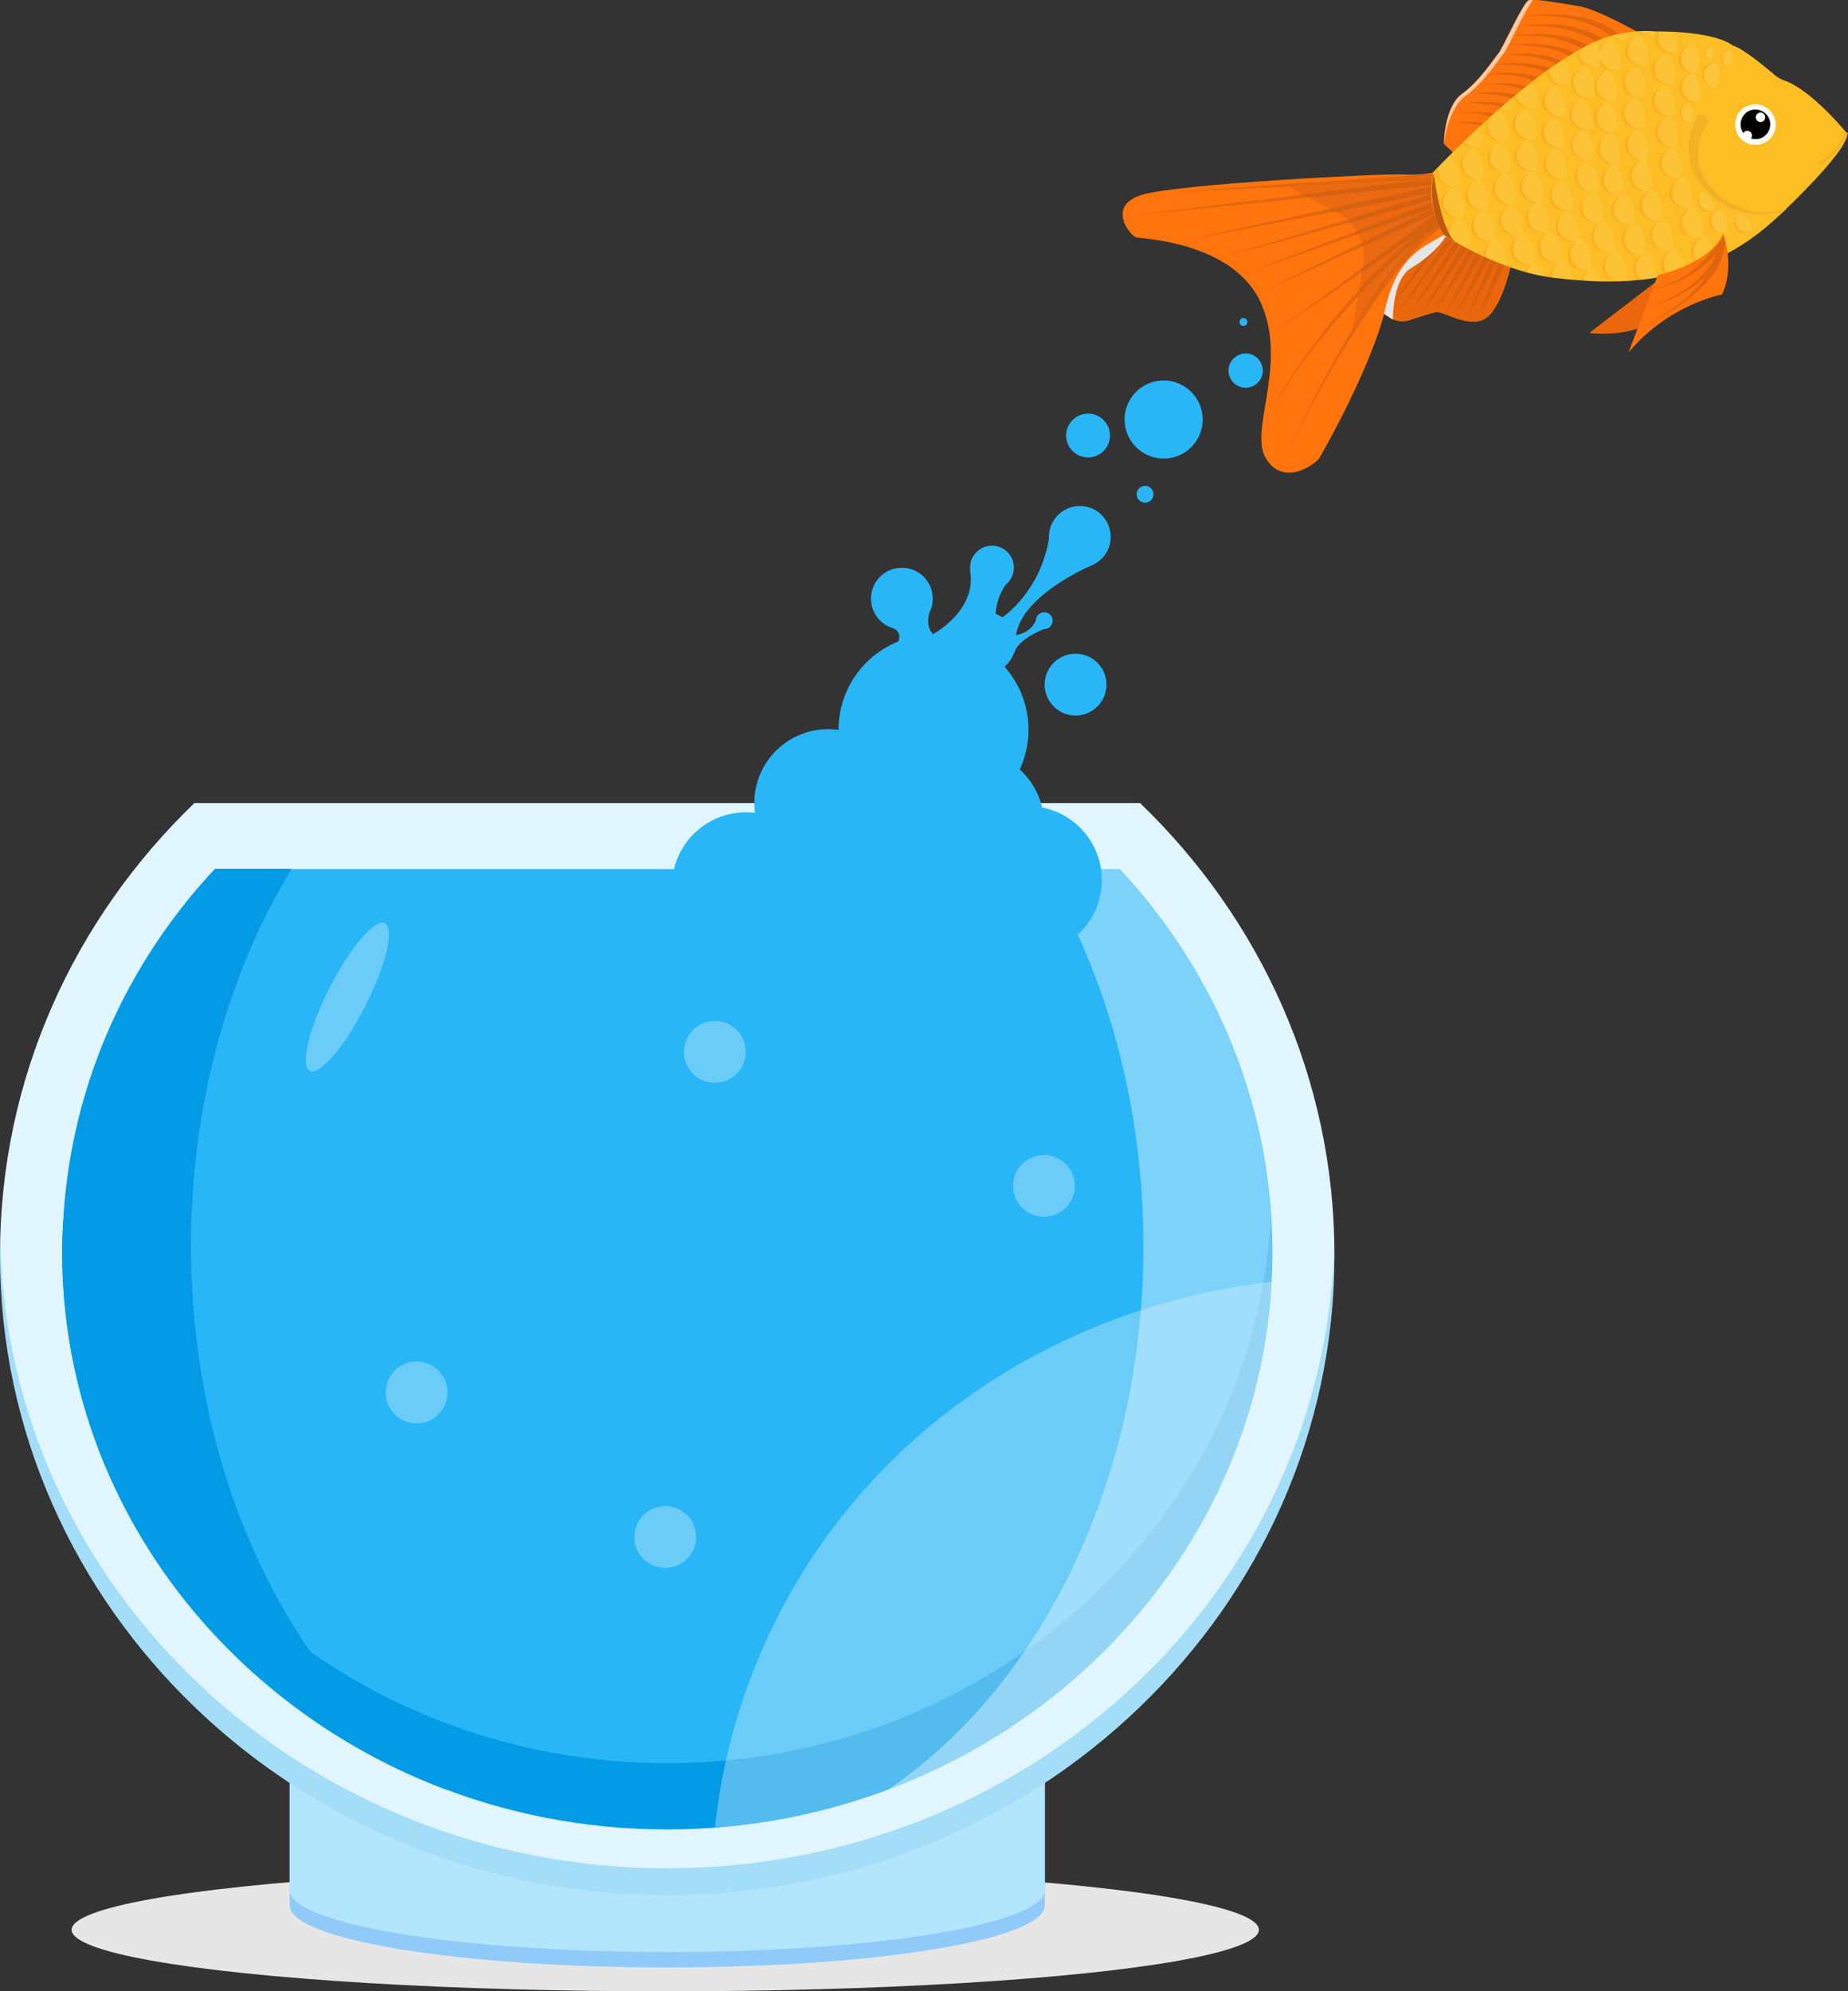 <?xml version="1.0" encoding="utf-8"?>
<!-- Generator: Adobe Illustrator 22.1.0, SVG Export Plug-In . SVG Version: 6.00 Build 0)  -->
<svg version="1.1" id="Layer_1" xmlns="http://www.w3.org/2000/svg" xmlns:xlink="http://www.w3.org/1999/xlink" x="0px" y="0px"
	 viewBox="0 0 657.8 708.7" style="enable-background:new 0 0 657.8 708.7;" xml:space="preserve">
<rect x="0" y="0" width="657.8" height="708.7" fill="#333333" stroke="none"/>
<style type="text/css">
	.st0{fill:#E6E6E6;}
	.st1{fill:#90CAF9;}
	.st2{fill:#B3E5FC;}
	.st3{fill:#E1F5FE;}
	.st4{opacity:0.27;fill:#039BE5;}
	.st5{fill:#29B6F6;}
	.st6{fill:#039BE5;}
	.st7{opacity:0.46;}
	.st8{opacity:0.36;fill:#E1F5FE;}
	.st9{fill:#EA660C;}
	.st10{opacity:0.49;}
	.st11{fill:#C15810;}
	.st12{fill:#FF740D;}
	.st13{fill:#EA6911;}
	.st14{fill:none;stroke:#FFFFFF;stroke-miterlimit:10;}
	.st15{fill:#FFCAA6;}
	.st16{opacity:0.49;fill:#C15810;}
	.st17{fill:#FDBE25;}
	.st18{opacity:0.37;}
	.st19{opacity:0.65;}
	.st20{fill:#FFD880;}
	.st21{opacity:0.55;}
	.st22{fill:none;}
	.st23{opacity:0.29;fill:#FDBE25;}
	.st24{opacity:0.38;fill:#FDBE25;}
	.st25{fill:#FFFFFF;}
	.st26{fill:#F2B225;}
	.st27{fill:none;stroke:#FFFFFF;stroke-width:0.5;stroke-miterlimit:10;}
</style>
<g>
	<ellipse class="st0" cx="236.8" cy="686.8" rx="211.3" ry="21.9"/>
	<path class="st1" d="M103.1,572.6v105.5c0,12.2,60.2,22.1,134.4,22.1s134.4-9.9,134.4-22.1V572.6H103.1z"/>
	<path class="st2" d="M103.1,567.1v105.5c0,12.2,60.2,22.1,134.4,22.1s134.4-9.9,134.4-22.1V567.1H103.1z"/>
	<path class="st3" d="M69.2,285.8C26.4,327,0,383.8,0,446.6c0,125.9,106.3,227.9,237.5,227.9s237.5-102,237.5-227.9
		c0-62.8-26.4-119.6-69.2-160.8H69.2z"/>
	<path class="st4" d="M237.5,664.9C108,664.9,2.7,565.4,0.1,441.8c0,1.6-0.1,3.2-0.1,4.8c0,125.9,106.3,227.9,237.5,227.9
		s237.5-102,237.5-227.9c0-1.6,0-3.2-0.1-4.8C472.4,565.4,367.1,664.9,237.5,664.9z"/>
	<path class="st5" d="M237.5,651.1c-118.7,0-215.3-92.2-215.3-205.4c0-50.8,19.2-98.8,54.4-136.4h322
		c35.1,37.7,54.3,85.7,54.3,136.4C452.9,558.9,356.3,651.1,237.5,651.1z"/>
	<path class="st6" d="M237.5,627.5c-114.6,0-208.5-85.8-215-193.7c-0.2,3.9-0.4,7.9-0.4,11.8c0,113.3,96.6,205.4,215.3,205.4
		s215.3-92.2,215.3-205.4c0-4-0.1-7.9-0.4-11.8C446.1,541.6,352.1,627.5,237.5,627.5z"/>
	<g class="st7">
		<path class="st3" d="M398.5,309.2h-27.3c23.2,38.2,35.8,85,35.8,134.3c0,83.9-36.9,156.9-91,193.5c80-30,136.8-104.4,136.8-191.3
			C452.9,394.9,433.7,346.8,398.5,309.2z"/>
	</g>
	<g>
		<path class="st6" d="M76.5,309.2h27.3C80.6,347.4,68,394.2,68,443.5c0,83.9,36.9,156.9,91,193.5c-80-30-136.8-104.4-136.8-191.3
			C22.2,394.9,41.4,346.8,76.5,309.2z"/>
	</g>
	<path class="st8" d="M452.6,456.2c-77.2,8.9-146.5,54.6-179.8,127.5c-9.9,21.6-15.9,44.1-18.3,66.7
		C361.7,642.5,447.1,559.2,452.6,456.2z"/>
	<path class="st8" d="M137,328.6c3.5,1.8,0.4,15-7,29.5c-7.4,14.5-16.2,24.8-19.7,23c-3.5-1.8-0.4-15,7-29.5
		C124.7,337.1,133.5,326.8,137,328.6z"/>
</g>
<g>
	<path class="st9" d="M598.8,93.1l-33.1,25.4c0,0,12.5,1.6,21-3.2c8.5-4.8,24.2-24.9,24.2-24.9L598.8,93.1z"/>
	<g>
		<path class="st9" d="M537.7,95.1c0,0-3.4,15.3-9.3,18.5c-5.9,3.2-14.7-2.9-17.2-2.5c-1.6,0.3-6.2,1.8-9.6,2.9
			c-2.3,0.8-4.9,0.4-6.9-0.9l-4.2-2.8l4.7-17.2l19.6-11.5L537.7,95.1z"/>
		<g class="st10">
			<g>
				<polygon class="st11" points="526,113.7 533.9,92.5 536,93.4 				"/>
			</g>
			<polygon class="st11" points="522,113.3 531.3,91.3 533.4,92.2 			"/>
			<polygon class="st11" points="517.9,113 528.8,90 530.8,91 			"/>
			<polygon class="st11" points="513.9,112.7 526.2,88.7 528.2,89.8 			"/>
			<polygon class="st11" points="509.8,112.3 523.6,87.5 525.6,88.6 			"/>
			<polygon class="st11" points="505.8,112 521.1,86.2 523,87.4 			"/>
			<polygon class="st11" points="501.8,111.7 518.5,84.9 520.4,86.2 			"/>
			<polygon class="st11" points="497.7,111.3 516,83.7 517.8,84.9 			"/>
			<g>
				<polygon class="st11" points="493.7,111 513.4,82.4 515.2,83.7 				"/>
			</g>
		</g>
		<path class="st0" d="M514.9,81.6l-19.6,11.5l-4.7,17.2l4.2,2.8c0.3,0.2,0.6,0.4,1,0.6c0.1-4.5,0.8-14.9,6.5-18.3
			c7.3-4.4,11.4-9.3,12.9-12.3c0.2-0.4,0.3-0.9,0.2-1.3L514.9,81.6z"/>
	</g>
	<g>
		<path class="st12" d="M511,61.2c0,0-4.5,1.3-11.6,0.9c-7.1-0.4-79.8,3.3-92.8,7.2c-13.1,3.9-4.2,14.7-2.1,15.2
			c2.2,0.5,34.9,1.6,44.5,23.7c9.5,22.1-4.8,45.3,1.8,55.3c6.6,10,17.6,1.3,18.7-0.3c1.1-1.6,19.1-33.5,23.6-53.3
			c4.5-19.8,14.6-22.3,22-27L511,61.2z"/>
		<path class="st13" d="M511.4,64.2l-52.8,2.3l17.3,9.2c6.8,3.6,10.5,11.1,9.3,18.7l-3.7,22.5c0,0,22-35.2,31-36.2L511.4,64.2z"/>
		<g class="st10">
			<g>
				<polygon class="st11" points="414.9,68.5 512.5,61.7 512.6,63.9 				"/>
			</g>
			<g>
				<polygon class="st11" points="403.2,76.7 512.8,63.2 513,65.5 				"/>
			</g>
			<g>
				<polygon class="st11" points="420,85.9 513,65.7 513.5,67.9 				"/>
			</g>
			<g>
				<polygon class="st11" points="435,91.6 512.5,68.2 513.1,70.3 				"/>
			</g>
			<g>
				<polygon class="st11" points="443.7,97.2 513,70.7 513.7,72.8 				"/>
			</g>
			<g>
				<polygon class="st11" points="449.2,103.8 513.3,72.5 514.2,74.5 				"/>
			</g>
			<g>
				<polygon class="st11" points="453.6,118.4 513,74.6 514.3,76.4 				"/>
			</g>
			<g>
				<path class="st11" d="M451.7,147.1c3.8-6.9,8.1-13.6,12.7-20c4.6-6.4,9.5-12.7,14.7-18.6l1.9-2.3l2-2.2c1.3-1.5,2.7-2.9,4-4.4
					c2.8-2.8,5.5-5.7,8.5-8.4c5.7-5.5,11.9-10.5,18.2-15.4l1.3,1.8c-6.3,4.7-12.6,9.5-18.4,14.8c-3,2.6-5.8,5.4-8.6,8.1
					c-1.4,1.4-2.7,2.8-4.1,4.2L482,107l-2,2.2c-5.3,5.8-10.4,11.9-15.1,18.2C460.2,133.7,455.7,140.3,451.7,147.1z"/>
			</g>
			<g>
				<path class="st11" d="M457.9,161.8c7.1-15.3,14.9-30.4,23.6-44.9c4.4-7.2,9-14.3,14.2-21.1c2.6-3.4,5.3-6.7,8.3-9.7
					c3-3.1,6.2-6,10-8.2l1.1,1.9c-3.5,2-6.7,4.7-9.7,7.7c-3,2.9-5.7,6.1-8.3,9.4c-5.3,6.6-10,13.5-14.5,20.6
					C473.4,131.7,465.3,146.6,457.9,161.8z"/>
			</g>
		</g>
	</g>
	<path class="st14" d="M446.8,88.8"/>
	<g>
		<path class="st12" d="M582.5,11.2c0,0-13.9-7.9-20.5-9c-6.6-1.1-15.7-2.7-17.8-2.2c-2,0.5-9.4,17.3-10.9,19
			c-1.5,1.7-6.6,9.8-13,14.4c-6.3,4.6-6.4,17.8-6.4,17.8l3.5,3.2L582.5,11.2z"/>
		<path class="st15" d="M521.7,34.1c6.6-4.8,12-13.2,13.5-15c1.4-1.6,7.7-15.8,10.5-19.1c-0.6,0-1.1,0-1.4,0.1
			c-2,0.5-9.4,17.3-10.9,19c-1.5,1.7-6.6,9.8-13,14.4c-6.3,4.6-6.4,17.8-6.4,17.8l0,0C514.1,48.8,515.9,38.4,521.7,34.1z"/>
		<path class="st16" d="M542.7,5.8c3-0.5,6.1-0.7,9.2-0.7c3.1,0,6.2,0.2,9.3,0.7c3.1,0.5,6.1,1.3,9,2.6c2.9,1.3,5.6,3.2,7.9,5.5
			l-2.1,1.8c-1.8-2.2-4.1-4-6.7-5.5c-2.6-1.4-5.5-2.4-8.4-3.1c-2.9-0.7-6-1.1-9-1.4C548.8,5.6,545.7,5.6,542.7,5.8z M549.2,9.3
			c2.9,0.2,5.8,0.6,8.6,1.3c2.8,0.7,5.5,1.7,8,3c2.5,1.4,4.7,3.1,6.4,5.2l2.1-1.8c-2.2-2.3-4.8-4-7.6-5.3c-2.8-1.2-5.7-2-8.7-2.5
			c-2.9-0.5-5.9-0.6-8.9-0.6c-3,0-5.9,0.2-8.8,0.7C543.3,9,546.3,9.1,549.2,9.3z M546.6,12.8c2.8,0.2,5.6,0.6,8.2,1.3
			c2.7,0.7,5.3,1.6,7.7,2.9c2.4,1.3,4.5,3,6.1,5l2.1-1.8c-2.1-2.2-4.6-3.8-7.3-5.1c-2.7-1.2-5.5-1.9-8.3-2.4
			c-2.8-0.5-5.7-0.6-8.5-0.6c-2.8,0-5.7,0.2-8.4,0.7C540.9,12.5,543.8,12.6,546.6,12.8z M543.9,16.2c2.7,0.2,5.3,0.6,7.9,1.2
			c2.6,0.7,5,1.5,7.3,2.8c2.2,1.3,4.2,2.9,5.8,4.8l2-1.7c-2-2.1-4.4-3.7-7-4.8c-2.6-1.1-5.2-1.8-7.9-2.3c-2.7-0.5-5.4-0.6-8.1-0.6
			c-2.7,0-5.4,0.2-8.1,0.6C538.5,16,541.2,16,543.9,16.2z M541.2,19.7c2.5,0.2,5.1,0.5,7.5,1.2c2.4,0.6,4.8,1.5,7,2.6
			c2.1,1.2,4,2.7,5.5,4.6l2-1.7c-1.9-2-4.2-3.5-6.7-4.6c-2.4-1.1-5-1.7-7.6-2.2c-2.6-0.4-5.2-0.5-7.7-0.5c-2.6,0-5.1,0.2-7.7,0.6
			C536.1,19.4,538.7,19.5,541.2,19.7z M538.6,23.1c2.4,0.2,4.8,0.5,7.1,1.1c2.3,0.6,4.6,1.4,6.6,2.5c2,1.1,3.8,2.6,5.2,4.3l2-1.7
			c-1.8-1.9-4-3.3-6.3-4.4c-2.3-1-4.8-1.6-7.2-2c-2.4-0.4-4.9-0.5-7.4-0.5c-2.4,0-4.9,0.2-7.3,0.6C533.7,22.9,536.2,23,538.6,23.1z
			 M535.9,26.6c2.3,0.2,4.5,0.5,6.7,1.1c2.2,0.6,4.3,1.3,6.2,2.4c1.9,1.1,3.6,2.5,4.9,4.1l1.9-1.7c-1.8-1.8-3.8-3.2-6-4.2
			c-2.2-1-4.5-1.5-6.8-1.9c-2.3-0.4-4.7-0.5-7-0.5c-2.3,0-4.6,0.2-6.9,0.6C531.3,26.4,533.7,26.4,535.9,26.6z M533.3,30.1
			c2.2,0.2,4.3,0.5,6.4,1c2.1,0.5,4.1,1.3,5.9,2.3c1.8,1,3.4,2.3,4.6,3.9l1.9-1.6c-1.7-1.7-3.6-3-5.7-3.9c-2.1-0.9-4.3-1.4-6.5-1.8
			c-2.2-0.4-4.4-0.4-6.6-0.4c-2.2,0-4.4,0.2-6.5,0.6C528.9,29.8,531.1,29.9,533.3,30.1z M530.6,33.5c2,0.2,4,0.5,6,1
			c1.9,0.5,3.8,1.2,5.5,2.1c1.7,1,3.2,2.2,4.4,3.6l1.8-1.6c-1.6-1.6-3.4-2.8-5.4-3.7c-2-0.8-4-1.4-6.1-1.7c-2.1-0.3-4.1-0.4-6.2-0.4
			c-2.1,0-4.1,0.2-6.1,0.5C526.5,33.3,528.6,33.4,530.6,33.5z M528,37c1.9,0.2,3.8,0.4,5.6,0.9c1.8,0.5,3.6,1.1,5.2,2
			c1.6,0.9,3,2.1,4.1,3.4l1.8-1.6c-1.5-1.5-3.2-2.6-5.1-3.5c-1.9-0.8-3.8-1.3-5.7-1.6c-1.9-0.3-3.9-0.4-5.8-0.4
			c-1.9,0-3.9,0.2-5.8,0.5C524.1,36.8,526.1,36.8,528,37z M525.3,40.4c1.8,0.2,3.5,0.4,5.2,0.9c1.7,0.5,3.3,1.1,4.8,1.9
			c1.5,0.9,2.8,1.9,3.8,3.2l1.8-1.5c-1.4-1.4-3-2.5-4.8-3.2c-1.7-0.7-3.6-1.2-5.4-1.5c-1.8-0.3-3.6-0.3-5.4-0.3
			c-1.8,0-3.6,0.2-5.4,0.5C521.7,40.2,523.5,40.3,525.3,40.4z M522.7,43.9c1.6,0.2,3.3,0.4,4.8,0.8c1.6,0.4,3.1,1,4.5,1.8
			c1.4,0.8,2.5,1.8,3.5,3l1.7-1.5c-1.3-1.3-2.8-2.3-4.5-3c-1.6-0.7-3.3-1.1-5-1.3c-1.7-0.3-3.4-0.3-5.1-0.3c-1.7,0-3.3,0.2-5,0.5
			C519.3,43.7,521,43.8,522.7,43.9z"/>
	</g>
	<path class="st17" d="M657.2,47.2c0,0-12.3-15.1-22-18.5c-1.2-0.4-2.4-1.1-3.4-1.9c-3.5-3-11.6-9.7-15-10.6c0,0,0,0,0,0
		c-7.6-5.5-27.5-5-27.5-5l0,0c-4.3-0.4-9.3-0.1-14.6,1.2c-18.2,4.5-45.7,29.3-64.6,48.9c-1.4,8.9-0.5,14.2,3.5,22.1
		c0,0,19.7,13.2,39.8,15.5c20.1,2.3,52.2,4.5,80.2-22.5C661.7,49.6,657.2,47.2,657.2,47.2z"/>
	<g class="st18">
		<g class="st19">
			<path class="st12" d="M597.4,21.5c0.2,2.5,2.5,4.4,5.3,4.6c0.3,0,0.6-0.1,0.9-0.3c0.2-0.2,0.3-0.5,0.3-0.9l-0.7-7.9
				c0-0.3-0.2-0.6-0.5-0.8c-0.3-0.2-0.6-0.2-0.9-0.2C599.1,16.8,597.2,19,597.4,21.5z"/>
			<path class="st20" d="M598.4,21.4c0.2,2.5,2.3,4.5,4.7,4.7c0.5,0,1-0.3,1.1-0.8c0.9-3.2,0.8-5.4-0.8-8.8
				c-0.2-0.5-0.7-0.7-1.3-0.6C599.9,16.6,598.2,18.9,598.4,21.4z"/>
		</g>
		<g class="st19">
			<path class="st12" d="M597.9,32.5c0.6,2.4,3.1,4,6,3.8c0.3,0,0.6-0.2,0.8-0.4c0.2-0.3,0.3-0.6,0.2-0.9l-1.8-7.8
				c-0.1-0.3-0.3-0.6-0.6-0.7c-0.3-0.1-0.6-0.2-0.9,0C598.9,27.5,597.3,30,597.9,32.5z"/>
			<path class="st20" d="M598.8,32.2c0.6,2.5,2.9,4.2,5.4,4c0.5,0,0.9-0.4,1-0.9c0.5-3.3,0-5.5-2-8.6c-0.3-0.4-0.8-0.6-1.3-0.4
				C599.6,27.2,598.3,29.7,598.8,32.2z"/>
		</g>
		<g class="st19">
			<path class="st12" d="M605.8,26.1c-0.3,2.1,1.3,4.1,3.7,4.8c0.3,0.1,0.5,0,0.8-0.1c0.2-0.1,0.4-0.4,0.4-0.7l0.8-6.8
				c0-0.3-0.1-0.5-0.2-0.7c-0.2-0.2-0.5-0.3-0.7-0.3C608,22.4,606,23.9,605.8,26.1z"/>
			<path class="st20" d="M606.6,26.2c-0.3,2.2,1.1,4.2,3.1,4.8c0.4,0.1,0.9-0.1,1.1-0.4c1.4-2.5,1.6-4.4,0.9-7.5
				c-0.1-0.4-0.5-0.7-1-0.7C608.7,22.4,606.9,24,606.6,26.2z"/>
		</g>
		<g class="st19">
			<path class="st12" d="M612.5,20.6c-0.1,1.5,1.1,2.8,2.8,3.2c0.2,0,0.4,0,0.5-0.1c0.2-0.1,0.2-0.3,0.3-0.5l0.3-4.7
				c0-0.2-0.1-0.4-0.2-0.5c-0.1-0.1-0.3-0.2-0.5-0.2C613.9,17.9,612.5,19.1,612.5,20.6z"/>
			<path class="st20" d="M613.1,20.6c-0.1,1.5,0.9,2.8,2.4,3.2c0.3,0.1,0.6-0.1,0.7-0.4c0.8-1.8,0.9-3.1,0.3-5.2
				c-0.1-0.3-0.4-0.5-0.7-0.4C614.3,17.9,613.1,19.1,613.1,20.6z"/>
		</g>
		<g class="st19">
			<path class="st12" d="M606.6,18.8c0,1.1,0.9,2.1,2.1,2.4c0.1,0,0.3,0,0.4-0.1c0.1-0.1,0.2-0.2,0.2-0.4l0.1-3.6
				c0-0.1-0.1-0.3-0.2-0.4c-0.1-0.1-0.3-0.1-0.4-0.1C607.6,16.8,606.6,17.7,606.6,18.8z"/>
			<path class="st20" d="M607,18.8c0,1.2,0.8,2.1,1.9,2.4c0.2,0,0.5-0.1,0.5-0.3c0.6-1.4,0.6-2.4,0.1-4c-0.1-0.2-0.3-0.4-0.5-0.3
				C607.9,16.8,607,17.7,607,18.8z"/>
		</g>
		<g class="st19">
			<path class="st12" d="M597.7,40.4c0.1,1.6,1.6,2.9,3.4,3c0.2,0,0.4-0.1,0.6-0.2c0.1-0.1,0.2-0.3,0.2-0.6l-0.4-5.2
				c0-0.2-0.1-0.4-0.3-0.5c-0.2-0.1-0.4-0.2-0.6-0.1C598.8,37.3,597.6,38.8,597.7,40.4z"/>
			<path class="st20" d="M598.4,40.4c0.1,1.7,1.4,2.9,3,3.1c0.3,0,0.6-0.2,0.7-0.5c0.6-2,0.6-3.5-0.4-5.7c-0.1-0.3-0.5-0.5-0.8-0.4
				C599.3,37.2,598.2,38.7,598.4,40.4z"/>
		</g>
		<g class="st19">
			<path class="st12" d="M608.4,79.8c0.5,2.1,2.7,3.4,5.1,3.3c0.3,0,0.5-0.2,0.7-0.4c0.2-0.2,0.2-0.5,0.2-0.8l-1.6-6.7
				c-0.1-0.3-0.2-0.5-0.5-0.6s-0.5-0.1-0.8,0C609.3,75.5,607.9,77.7,608.4,79.8z"/>
			<path class="st20" d="M609.3,79.6c0.5,2.1,2.5,3.6,4.6,3.4c0.4,0,0.8-0.4,0.9-0.8c0.4-2.8,0-4.7-1.7-7.4
				c-0.2-0.4-0.7-0.5-1.1-0.3C609.9,75.3,608.8,77.4,609.3,79.6z"/>
		</g>
		<g class="st19">
			<path class="st12" d="M618,81.4c1.1,1.5,3.2,1.8,5.1,0.8c0.2-0.1,0.4-0.3,0.4-0.5s0-0.5-0.1-0.6l-3.5-4.7
				c-0.1-0.2-0.4-0.3-0.6-0.3c-0.2,0-0.5,0.1-0.6,0.2C617.2,77.8,616.9,80,618,81.4z"/>
			<path class="st20" d="M618.6,81c1.1,1.5,3.1,1.9,4.7,1.1c0.3-0.2,0.5-0.5,0.4-0.9c-0.6-2.3-1.6-3.7-3.8-5.1
				c-0.3-0.2-0.7-0.2-1,0.1C617.6,77.5,617.5,79.5,618.6,81z"/>
		</g>
		<g class="st19">
			<path class="st12" d="M604.8,73.8c1.1,1.5,3.2,1.8,5.1,0.8c0.2-0.1,0.4-0.3,0.4-0.5c0.1-0.2,0-0.5-0.1-0.6l-3.5-4.7
				c-0.1-0.2-0.3-0.3-0.6-0.3c-0.2,0-0.5,0.1-0.6,0.2C604.1,70.3,603.7,72.4,604.8,73.8z"/>
			<path class="st20" d="M605.4,73.4c1.1,1.5,3.1,1.9,4.7,1.1c0.3-0.2,0.5-0.5,0.4-0.9c-0.6-2.3-1.6-3.7-3.8-5.1
				c-0.3-0.2-0.7-0.2-1,0.1C604.5,69.9,604.3,71.9,605.4,73.4z"/>
		</g>
		<g class="st21">
			<path class="st22" d="M521.1,76.3c-0.1,0.6-0.5,1-1,1.1c-0.1,0-0.1,0-0.2,0c-0.1,0-0.1,0.1-0.2,0.1c-3.1,0.3-6-1.2-6.7-3.9
				c-0.8-2.6,0.8-5.5,3.7-6.8c0.1,0,0.2,0,0.2-0.1c0,0,0.1-0.1,0.1-0.1c0.5-0.3,1.1-0.1,1.5,0.4C520.8,70.3,521.5,72.7,521.1,76.3z
				 M531.9,84.7c-0.1,0.6-0.5,1-1,1.1c-0.1,0-0.1,0-0.2,0c-0.1,0-0.1,0.1-0.2,0.1c-3.1,0.3-6-1.2-6.7-3.9c-0.8-2.6,0.8-5.5,3.7-6.8
				c0.1,0,0.2,0,0.2-0.1c0,0,0.1-0.1,0.1-0.1c0.5-0.3,1.1-0.1,1.5,0.4C531.6,78.7,532.3,81.1,531.9,84.7z M529.8,73.7
				c-0.1,0.6-0.5,1-1,1.1c-0.1,0-0.1,0-0.2,0c-0.1,0-0.1,0.1-0.2,0.1c-3.1,0.3-6-1.2-6.7-3.9c-0.8-2.6,0.8-5.5,3.7-6.8
				c0.1,0,0.2,0,0.2-0.1c0,0,0.1-0.1,0.1-0.1c0.5-0.3,1.1-0.1,1.5,0.4C529.5,67.7,530.1,70.1,529.8,73.7z M528,62.6
				c-0.1,0.6-0.5,1-1,1.1c-0.1,0-0.1,0-0.2,0c-0.1,0-0.1,0.1-0.2,0.1c-3.1,0.3-6-1.2-6.7-3.9c-0.8-2.6,0.8-5.5,3.7-6.8
				c0.1,0,0.2,0,0.2-0.1c0,0,0.1-0.1,0.1-0.1c0.5-0.3,1.1-0.1,1.5,0.4C527.7,56.6,528.3,59,528,62.6z M582.6,12.8c0.1,0,0.2,0,0.2,0
				c0.1,0,0.1-0.1,0.1-0.1c0.5-0.2,1.1,0,1.4,0.5c2.2,3.4,2.7,5.9,2.1,9.5c-0.1,0.6-0.6,1-1.1,1c-0.1,0-0.1,0-0.2,0
				c-0.1,0-0.2,0.1-0.2,0.1c-3.1,0.1-5.9-1.6-6.5-4.3C578,16.7,579.7,13.9,582.6,12.8z M594.9,41.3c-0.1,0-0.1,0-0.2,0
				c-0.1,0-0.2,0.1-0.2,0.1c-3.1,0.1-5.9-1.6-6.5-4.3c-0.6-2.7,1.2-5.4,4.1-6.6c0.1,0,0.2,0,0.2,0c0.1,0,0.1-0.1,0.1-0.1
				c0.5-0.2,1.1,0,1.4,0.5c2.2,3.4,2.7,5.9,2.1,9.5C595.9,40.9,595.4,41.3,594.9,41.3z M597.1,51.5c-0.1,0.6-0.6,1-1.1,1
				c-0.1,0-0.1,0-0.2,0c-0.1,0-0.2,0.1-0.2,0.1c-3.1,0.1-5.9-1.6-6.5-4.3c-0.6-2.7,1.2-5.4,4.1-6.6c0.1,0,0.2,0,0.2,0
				c0.1,0,0.1-0.1,0.1-0.1c0.5-0.2,1.1,0,1.4,0.5C597.2,45.4,597.7,47.9,597.1,51.5z M581.4,35.1c0.1,0,0.2,0,0.2,0
				c0.1,0,0.1-0.1,0.1-0.1c0.5-0.2,1.1,0,1.4,0.5c2.2,3.4,2.7,5.9,2.1,9.5c-0.1,0.6-0.6,1-1.1,1c-0.1,0-0.1,0-0.2,0
				c-0.1,0-0.2,0.1-0.2,0.1c-3.1,0.1-5.9-1.6-6.5-4.3C576.8,39,578.5,36.2,581.4,35.1z M586.5,56c-0.1,0.6-0.6,1-1.1,1
				c-0.1,0-0.1,0-0.2,0c-0.1,0-0.2,0.1-0.2,0.1c-3.1,0.1-5.9-1.6-6.5-4.3c-0.6-2.7,1.2-5.4,4.1-6.6c0.1,0,0.2,0,0.2,0
				c0.1,0,0.1-0.1,0.1-0.1c0.5-0.2,1.1,0,1.4,0.5C586.5,50,587,52.4,586.5,56z M563.1,24.2c0.1,0,0.2,0,0.2,0c0,0,0.1-0.1,0.1-0.1
				c0.5-0.2,1.1-0.1,1.5,0.4c1.4,2,2.1,3.6,2.4,5.4c0.4-1.9,1.9-3.7,4.1-4.6c0.1,0,0.2,0,0.2,0c0.1,0,0.1-0.1,0.1-0.1
				c0.5-0.2,1.1,0,1.4,0.5c2.2,3.4,2.7,5.9,2.1,9.5c-0.1,0.6-0.6,1-1.1,1c-0.1,0-0.1,0-0.2,0c-0.1,0-0.2,0.1-0.2,0.1
				c-2.9,0.1-5.5-1.4-6.3-3.8c0,0.5-0.1,1-0.1,1.5c-0.1,0.6-0.5,1-1.1,1c-0.1,0-0.1,0-0.2,0c-0.1,0-0.1,0.1-0.2,0.1
				c-3.1,0.3-5.9-1.4-6.6-4C558.6,28.3,560.3,25.5,563.1,24.2z M574.3,47.3c-0.1,0-0.1,0-0.2,0c-0.1,0-0.2,0.1-0.2,0.1
				c-3.1,0.1-5.9-1.6-6.5-4.3c-0.6-2.7,1.2-5.4,4.1-6.6c0.1,0,0.2,0,0.2,0c0.1,0,0.1-0.1,0.1-0.1c0.5-0.2,1.1,0,1.4,0.5
				c2.2,3.4,2.7,5.9,2.1,9.5C575.3,46.9,574.8,47.3,574.3,47.3z M576.5,57.5c-0.1,0.6-0.6,1-1.1,1c-0.1,0-0.1,0-0.2,0
				c-0.1,0-0.2,0.1-0.2,0.1c-3.1,0.1-5.9-1.6-6.5-4.3c-0.6-2.7,1.2-5.4,4.1-6.6c0.1,0,0.2,0,0.2,0c0.1,0,0.1-0.1,0.1-0.1
				c0.5-0.2,1.1,0,1.4,0.5C576.6,51.4,577.1,53.9,576.5,57.5z M562.4,35.4c0.1,0,0.2,0,0.2,0c0,0,0.1-0.1,0.1-0.1
				c0.5-0.2,1.1-0.1,1.5,0.4c2.3,3.3,2.9,5.8,2.5,9.4c-0.1,0.6-0.5,1-1.1,1c-0.1,0-0.1,0-0.2,0c-0.1,0-0.1,0.1-0.2,0.1
				c-3.1,0.3-5.9-1.4-6.6-4C557.9,39.5,559.5,36.7,562.4,35.4z M566,57.2c-0.1,0-0.1,0-0.2,0c-0.1,0-0.1,0.1-0.2,0.1
				c-3.1,0.3-5.9-1.4-6.6-4c-0.7-2.6,1-5.4,3.8-6.7c0.1,0,0.2,0,0.2,0c0,0,0.1-0.1,0.1-0.1c0.5-0.2,1.1-0.1,1.5,0.4
				c2.3,3.3,2.9,5.8,2.5,9.4C567,56.8,566.6,57.2,566,57.2z M568.6,67.3c-0.1,0.6-0.5,1-1.1,1c-0.1,0-0.1,0-0.2,0
				c-0.1,0-0.1,0.1-0.2,0.1c-3.1,0.3-5.9-1.4-6.6-4c-0.7-2.6,1-5.4,3.8-6.7c0.1,0,0.2,0,0.2,0c0,0,0.1-0.1,0.1-0.1
				c0.5-0.2,1.1-0.1,1.5,0.4C568.5,61.3,569.1,63.7,568.6,67.3z M552.6,30.9c0.1,0,0.2,0,0.2-0.1c0,0,0.1-0.1,0.1-0.1
				c0.5-0.3,1.1-0.1,1.5,0.3c2.4,3.3,3.1,5.7,2.8,9.3c0,0.6-0.5,1-1,1.1c-0.1,0-0.1,0-0.2,0c-0.1,0-0.1,0.1-0.2,0.1
				c-3.1,0.4-6-1.1-6.8-3.8C548.3,35.2,549.8,32.3,552.6,30.9z M552.3,42.1c0.1,0,0.2,0,0.2-0.1c0,0,0.1-0.1,0.1-0.1
				c0.5-0.3,1.1-0.1,1.5,0.3c2.4,3.3,3.1,5.7,2.8,9.3c0,0.6-0.5,1-1,1.1c-0.1,0-0.1,0-0.2,0c-0.1,0-0.1,0.1-0.2,0.1
				c-3.1,0.4-6-1.1-6.8-3.8S549.5,43.5,552.3,42.1z M553.1,53.2c0.1,0,0.2,0,0.2-0.1c0,0,0.1-0.1,0.1-0.1c0.5-0.3,1.1-0.1,1.5,0.4
				c2.4,3.3,3.1,5.7,2.8,9.3c0,0.6-0.5,1-1,1.1c-0.1,0-0.1,0-0.2,0c-0.1,0-0.1,0.1-0.2,0.1c-3.1,0.4-6-1.1-6.8-3.8
				C548.8,57.5,550.3,54.6,553.1,53.2z M559.7,73.7c0,0.6-0.5,1-1,1.1c-0.1,0-0.1,0-0.2,0c-0.1,0-0.1,0.1-0.2,0.1
				c-3.1,0.4-6-1.1-6.8-3.8c-0.8-2.6,0.8-5.5,3.6-6.9c0.1,0,0.2,0,0.2-0.1c0,0,0.1-0.1,0.1-0.1c0.5-0.3,1.1-0.1,1.5,0.3
				C559.3,67.7,560,70.1,559.7,73.7z M542.2,39.2c0.1,0,0.2,0,0.2-0.1c0,0,0.1-0.1,0.1-0.1c0.5-0.3,1.1-0.1,1.5,0.4
				c2.4,3.3,3,5.7,2.7,9.3c-0.1,0.6-0.5,1-1,1.1c-0.1,0-0.1,0-0.2,0c-0.1,0-0.1,0.1-0.2,0.1c-3.1,0.3-6-1.2-6.7-3.9
				C537.8,43.4,539.4,40.5,542.2,39.2z M542.9,50.3c0.1,0,0.2,0,0.2-0.1c0,0,0.1-0.1,0.1-0.1c0.5-0.3,1.1-0.1,1.5,0.4
				c2.4,3.3,3,5.7,2.7,9.3c-0.1,0.6-0.5,1-1,1.1c-0.1,0-0.1,0-0.2,0c-0.1,0-0.1,0.1-0.2,0.1c-3.1,0.3-6-1.2-6.7-3.9
				C538.4,54.5,540,51.7,542.9,50.3z M544.7,61.4c0.1,0,0.2,0,0.2-0.1c0,0,0.1-0.1,0.1-0.1c0.5-0.3,1.1-0.1,1.5,0.4
				c2.4,3.3,3,5.7,2.7,9.3c-0.1,0.6-0.5,1-1,1.1c-0.1,0-0.1,0-0.2,0c-0.1,0-0.1,0.1-0.2,0.1c-3.1,0.3-6-1.2-6.7-3.9
				C540.2,65.5,541.8,62.7,544.7,61.4z M533.2,51c0.1,0,0.2,0,0.2-0.1c0,0,0.1-0.1,0.1-0.1c0.5-0.3,1.1-0.1,1.5,0.4
				c2.4,3.3,3,5.7,2.7,9.3c-0.1,0.6-0.5,1-1,1.1c-0.1,0-0.1,0-0.2,0c-0.1,0-0.1,0.1-0.2,0.1c-3.1,0.3-6-1.2-6.7-3.9
				C528.8,55.1,530.4,52.3,533.2,51z M535,62c0.1,0,0.2,0,0.2-0.1c0,0,0.1-0.1,0.1-0.1c0.5-0.3,1.1-0.1,1.5,0.4
				c2.4,3.3,3,5.7,2.7,9.3c-0.1,0.6-0.5,1-1,1.1c-0.1,0-0.1,0-0.2,0c-0.1,0-0.1,0.1-0.2,0.1c-3.1,0.3-6-1.2-6.7-3.9
				C530.6,66.2,532.2,63.4,535,62z M533.5,79.8c-0.8-2.6,0.8-5.5,3.7-6.8c0.1,0,0.2,0,0.2-0.1c0,0,0.1-0.1,0.1-0.1
				c0.5-0.3,1.1-0.1,1.5,0.4c2.4,3.3,3,5.7,2.7,9.3c-0.1,0.6-0.5,1-1,1.1c-0.1,0-0.1,0-0.2,0c-0.1,0-0.1,0.1-0.2,0.1
				C537.1,84,534.3,82.4,533.5,79.8z M546,92.9c-0.1,0.6-0.5,1-1,1.1c-0.1,0-0.1,0-0.2,0c-0.1,0-0.1,0.1-0.2,0.1
				c-3.1,0.3-6-1.2-6.7-3.9c-0.8-2.6,0.8-5.5,3.7-6.8c0.1,0,0.2,0,0.2-0.1c0,0,0.1-0.1,0.1-0.1c0.5-0.3,1.1-0.1,1.5,0.4
				C545.7,86.9,546.3,89.3,546,92.9z M543.1,79.2c-0.8-2.6,0.8-5.5,3.7-6.8c0.1,0,0.2,0,0.2-0.1c0,0,0.1-0.1,0.1-0.1
				c0.5-0.3,1.1-0.1,1.5,0.4c2.4,3.3,3,5.7,2.7,9.3c-0.1,0.6-0.5,1-1,1.1c-0.1,0-0.1,0-0.2,0c-0.1,0-0.1,0.1-0.2,0.1
				C546.7,83.3,543.9,81.8,543.1,79.2z M555.6,92.2c-0.1,0.6-0.5,1-1,1.1c-0.1,0-0.1,0-0.2,0c-0.1,0-0.1,0.1-0.2,0.1
				c-3.1,0.3-6-1.2-6.7-3.9c-0.8-2.6,0.8-5.5,3.7-6.8c0.1,0,0.2,0,0.2-0.1c0,0,0.1-0.1,0.1-0.1c0.5-0.3,1.1-0.1,1.5,0.4
				C555.3,86.2,555.9,88.6,555.6,92.2z M553.8,82.1c-0.8-2.6,0.8-5.5,3.6-6.9c0.1,0,0.2,0,0.2-0.1c0,0,0.1-0.1,0.1-0.1
				c0.5-0.3,1.1-0.1,1.5,0.4c2.4,3.3,3.1,5.7,2.8,9.3c0,0.6-0.5,1-1,1.1c-0.1,0-0.1,0-0.2,0c-0.1,0-0.1,0.1-0.2,0.1
				C557.4,86.2,554.5,84.7,553.8,82.1z M566.4,95c0,0.6-0.5,1-1,1.1c-0.1,0-0.1,0-0.2,0c-0.1,0-0.1,0.1-0.2,0.1
				c-3.1,0.4-6-1.1-6.8-3.8s0.8-5.5,3.6-6.9c0.1,0,0.2,0,0.2-0.1c0,0,0.1-0.1,0.1-0.1c0.5-0.3,1.1-0.1,1.5,0.4
				C566,89,566.7,91.4,566.4,95z M562.4,75.4c-0.7-2.6,1-5.4,3.8-6.7c0.1,0,0.2,0,0.2,0c0,0,0.1-0.1,0.1-0.1
				c0.5-0.2,1.1-0.1,1.5,0.4c2.3,3.3,2.9,5.8,2.5,9.4c-0.1,0.6-0.5,1-1.1,1c-0.1,0-0.1,0-0.2,0c-0.1,0-0.1,0.1-0.2,0.1
				C565.9,79.7,563.1,78.1,562.4,75.4z M574.6,88.8c-0.1,0.6-0.5,1-1.1,1c-0.1,0-0.1,0-0.2,0c-0.1,0-0.1,0.1-0.2,0.1
				c-3.1,0.3-5.9-1.4-6.6-4c-0.7-2.6,1-5.4,3.8-6.7c0.1,0,0.2,0,0.2,0c0,0,0.1-0.1,0.1-0.1c0.5-0.2,1.1-0.1,1.5,0.4
				C574.4,82.8,575,85.2,574.6,88.8z M569.9,65.3c-0.6-2.7,1.2-5.4,4.1-6.6c0.1,0,0.2,0,0.2,0c0.1,0,0.1-0.1,0.1-0.1
				c0.5-0.2,1.1,0,1.4,0.5c2.2,3.4,2.7,5.9,2.1,9.5c-0.1,0.6-0.6,1-1.1,1c-0.1,0-0.1,0-0.2,0c-0.1,0-0.2,0.1-0.2,0.1
				C573.3,69.7,570.5,68,569.9,65.3z M573.6,75.9c-0.6-2.7,1.2-5.4,4.1-6.6c0.1,0,0.2,0,0.2,0c0.1,0,0.1-0.1,0.1-0.1
				c0.5-0.2,1.1,0,1.4,0.5c2.2,3.4,2.7,5.9,2.1,9.5c-0.1,0.6-0.6,1-1.1,1c-0.1,0-0.1,0-0.2,0c-0.1,0-0.2,0.1-0.2,0.1
				C576.9,80.3,574.2,78.6,573.6,75.9z M585.2,89.7c-0.1,0.6-0.6,1-1.1,1c-0.1,0-0.1,0-0.2,0c-0.1,0-0.2,0.1-0.2,0.1
				c-3.1,0.1-5.9-1.6-6.5-4.3c-0.6-2.7,1.2-5.4,4.1-6.6c0.1,0,0.2,0,0.2,0c0.1,0,0.1-0.1,0.1-0.1c0.5-0.2,1.1,0,1.4,0.5
				C585.3,83.7,585.8,86.2,585.2,89.7z M579.9,63.9c-0.6-2.7,1.2-5.4,4.1-6.6c0.1,0,0.2,0,0.2,0c0.1,0,0.1-0.1,0.1-0.1
				c0.5-0.2,1.1,0,1.4,0.5c2.2,3.4,2.7,5.9,2.1,9.5c-0.1,0.6-0.6,1-1.1,1c-0.1,0-0.1,0-0.2,0c-0.1,0-0.2,0.1-0.2,0.1
				C583.2,68.3,580.5,66.5,579.9,63.9z M583.6,74.5c-0.6-2.7,1.2-5.4,4.1-6.6c0.1,0,0.2,0,0.2,0c0.1,0,0.1-0.1,0.1-0.1
				c0.5-0.2,1.1,0,1.4,0.5c2.2,3.4,2.7,5.9,2.1,9.5c-0.1,0.6-0.6,1-1.1,1c-0.1,0-0.1,0-0.2,0c-0.1,0-0.2,0.1-0.2,0.1
				C586.9,78.9,584.1,77.1,583.6,74.5z M595.2,88.3c-0.1,0.6-0.6,1-1.1,1c-0.1,0-0.1,0-0.2,0c-0.1,0-0.2,0.1-0.2,0.1
				c-3.1,0.1-5.9-1.6-6.5-4.3c-0.6-2.7,1.2-5.4,4.1-6.6c0.1,0,0.2,0,0.2,0c0.1,0,0.1-0.1,0.1-0.1c0.5-0.2,1.1,0,1.4,0.5
				C595.3,82.3,595.8,84.7,595.2,88.3z M584.3,34.7c-0.1,0-0.1,0-0.2,0c-0.1,0-0.2,0.1-0.2,0.1c-3.1,0.1-5.9-1.6-6.5-4.3
				c-0.6-2.7,1.2-5.4,4.1-6.6c0.1,0,0.2,0,0.2,0c0.1,0,0.1-0.1,0.1-0.1c0.5-0.2,1.1,0,1.4,0.5c2.2,3.4,2.7,5.9,2.1,9.5
				C585.3,34.3,584.8,34.7,584.3,34.7z M590.6,59.3c-0.6-2.7,1.2-5.4,4.1-6.6c0.1,0,0.2,0,0.2,0c0.1,0,0.1-0.1,0.1-0.1
				c0.5-0.2,1.1,0,1.4,0.5c2.2,3.4,2.7,5.9,2.1,9.5c-0.1,0.6-0.6,1-1.1,1c-0.1,0-0.1,0-0.2,0c-0.1,0-0.2,0.1-0.2,0.1
				C593.9,63.7,591.1,62,590.6,59.3z M598.3,63.4c0.1,0,0.2,0,0.2,0c0.1,0,0.1-0.1,0.1-0.1c0.5-0.2,1.1,0,1.4,0.5
				c2.2,3.4,2.7,5.9,2.1,9.5c-0.1,0.6-0.6,1-1.1,1c-0.1,0-0.1,0-0.2,0c-0.1,0-0.2,0.1-0.2,0.1c-3.1,0.1-5.9-1.6-6.5-4.3
				C593.6,67.3,595.4,64.5,598.3,63.4z M605.8,83.8c-0.1,0.6-0.6,1-1.1,1c-0.1,0-0.1,0-0.2,0c-0.1,0-0.2,0.1-0.2,0.1
				c-3.1,0.1-5.9-1.6-6.5-4.3c-0.6-2.7,1.2-5.4,4.1-6.6c0.1,0,0.2,0,0.2,0c0.1,0,0.1-0.1,0.1-0.1c0.5-0.2,1.1,0,1.4,0.5
				C605.9,77.7,606.4,80.2,605.8,83.8z M596,29.2c-0.1,0.6-0.6,1-1.1,1c-0.1,0-0.1,0-0.2,0c-0.1,0-0.2,0.1-0.2,0.1
				c-3.1,0.1-5.9-1.6-6.5-4.3c-0.6-2.7,1.2-5.4,4.1-6.6c0.1,0,0.2,0,0.2,0c0.1,0,0.1-0.1,0.1-0.1c0.5-0.2,1.1,0,1.4,0.5
				C596.1,23.1,596.6,25.6,596,29.2z"/>
			<path class="st12" d="M603,90.7c-0.6-2.7,0.8-5.3,3.2-6.4c-0.1,0-0.2,0-0.2,0c-2.9,1.2-4.7,3.9-4.1,6.6c0.4,1.8,1.8,3.1,3.5,3.8
				c0.2-0.1,0.3-0.1,0.5-0.2C604.5,93.8,603.4,92.4,603,90.7z"/>
			<path class="st20" d="M607.8,84.7c-0.3-0.5-0.9-0.7-1.4-0.5c-0.1,0-0.1,0.1-0.1,0.1c-2.4,1.1-3.8,3.7-3.2,6.4
				c0.4,1.7,1.5,3.1,3,3.8c1.4-0.5,2.7-1.1,4.1-1.7C610.3,89.9,609.7,87.7,607.8,84.7z"/>
			<path class="st12" d="M598.9,80.3c-0.6-2.7,0.8-5.3,3.2-6.4c-0.1,0-0.2,0-0.2,0c-2.9,1.2-4.7,3.9-4.1,6.6
				c0.6,2.7,3.3,4.4,6.5,4.3c0.1,0,0.2,0,0.2-0.1C601.9,84.8,599.5,83,598.9,80.3z"/>
			<path class="st20" d="M602.3,73.8c-0.1,0-0.1,0.1-0.1,0.1c-2.4,1.1-3.8,3.7-3.2,6.4c0.6,2.7,3,4.5,5.6,4.4c0.1,0,0.1,0,0.2,0
				c0.6,0,1-0.4,1.1-1c0.6-3.6,0.1-6-2.1-9.5C603.4,73.8,602.8,73.6,602.3,73.8z"/>
			<path class="st12" d="M600.7,74.2c0.1,0,0.2,0,0.2-0.1c-2.6,0-5-1.8-5.6-4.4c-0.6-2.7,0.8-5.3,3.2-6.4c-0.1,0-0.2,0-0.2,0
				c-2.9,1.2-4.7,3.9-4.1,6.6C594.8,72.6,597.5,74.3,600.7,74.2z"/>
			<path class="st20" d="M595.3,69.7c0.6,2.7,3,4.5,5.6,4.4c0.1,0,0.1,0,0.2,0c0.6,0,1-0.4,1.1-1c0.6-3.6,0.1-6-2.1-9.5
				c-0.3-0.5-0.9-0.7-1.4-0.5c-0.1,0-0.1,0.1-0.1,0.1C596.1,64.4,594.7,67,595.3,69.7z"/>
			<path class="st12" d="M597,63.6c0.1,0,0.2,0,0.2-0.1c-2.6,0-5-1.8-5.6-4.4c-0.6-2.7,0.8-5.3,3.2-6.4c-0.1,0-0.2,0-0.2,0
				c-2.9,1.2-4.7,3.9-4.1,6.6C591.1,62,593.9,63.7,597,63.6z"/>
			<path class="st20" d="M591.6,59.1c0.6,2.7,3,4.5,5.6,4.4c0.1,0,0.1,0,0.2,0c0.6,0,1-0.4,1.1-1c0.6-3.6,0.1-6-2.1-9.5
				c-0.3-0.5-0.9-0.7-1.4-0.5c-0.1,0-0.1,0.1-0.1,0.1C592.5,53.8,591.1,56.4,591.6,59.1z"/>
			<path class="st12" d="M590.2,48c-0.6-2.7,0.8-5.3,3.2-6.4c-0.1,0-0.2,0-0.2,0c-2.9,1.2-4.7,3.9-4.1,6.6c0.6,2.7,3.3,4.4,6.5,4.3
				c0.1,0,0.2,0,0.2-0.1C593.2,52.5,590.8,50.7,590.2,48z"/>
			<path class="st20" d="M595,42c-0.3-0.5-0.9-0.7-1.4-0.5c-0.1,0-0.1,0.1-0.1,0.1c-2.4,1.1-3.8,3.7-3.2,6.4c0.6,2.7,3,4.5,5.6,4.4
				c0.1,0,0.1,0,0.2,0c0.6,0,1-0.4,1.1-1C597.7,47.9,597.2,45.4,595,42z"/>
			<path class="st12" d="M589.1,36.9c-0.6-2.7,0.8-5.3,3.2-6.4c-0.1,0-0.2,0-0.2,0c-2.9,1.2-4.7,3.9-4.1,6.6
				c0.6,2.7,3.3,4.4,6.5,4.3c0.1,0,0.2,0,0.2-0.1C592.1,41.3,589.7,39.5,589.1,36.9z"/>
			<path class="st20" d="M596,40.3c0.6-3.6,0.1-6-2.1-9.5c-0.3-0.5-0.9-0.7-1.4-0.5c-0.1,0-0.1,0.1-0.1,0.1
				c-2.4,1.1-3.8,3.7-3.2,6.4c0.6,2.7,3,4.5,5.6,4.4c0.1,0,0.1,0,0.2,0C595.4,41.3,595.9,40.9,596,40.3z"/>
			<path class="st12" d="M589.1,25.7c-0.6-2.7,0.8-5.3,3.2-6.4c-0.1,0-0.2,0-0.2,0c-2.9,1.2-4.7,3.9-4.1,6.6
				c0.6,2.7,3.3,4.4,6.5,4.3c0.1,0,0.2,0,0.2-0.1C592.1,30.2,589.7,28.4,589.1,25.7z"/>
			<path class="st20" d="M592.5,19.2c-0.1,0-0.1,0.1-0.1,0.1c-2.4,1.1-3.8,3.7-3.2,6.4c0.6,2.7,3,4.5,5.6,4.4c0.1,0,0.1,0,0.2,0
				c0.6,0,1-0.4,1.1-1c0.6-3.6,0.1-6-2.1-9.5C593.6,19.2,593,19,592.5,19.2z"/>
			<path class="st12" d="M595.7,19.1c0.1,0,0.2,0,0.2-0.1c-2.6,0-5-1.8-5.6-4.4c-0.2-1.1-0.1-2.2,0.3-3.2c-0.3,0-0.5-0.1-0.8-0.1
				c-0.6,1.1-0.9,2.3-0.6,3.6C589.8,17.5,592.5,19.2,595.7,19.1z"/>
			<path class="st20" d="M595.9,19c0.1,0,0.1,0,0.2,0c0.6,0,1-0.4,1.1-1c0.3-2.1,0.3-3.8-0.2-5.6c-1.9-0.5-4.1-0.9-6.4-1.1
				c-0.4,1-0.5,2.1-0.3,3.2C590.9,17.2,593.3,19,595.9,19z"/>
			<path class="st12" d="M595.6,88.9c-0.1,0-0.2,0-0.2,0c-2.9,1.2-4.7,3.9-4.1,6.6c0.2,1.1,0.9,2.1,1.8,2.8c0.3-0.1,0.6-0.1,0.9-0.2
				c-0.8-0.8-1.4-1.7-1.6-2.9C591.8,92.6,593.2,89.9,595.6,88.9z"/>
			<path class="st20" d="M597.2,89.2c-0.3-0.5-0.9-0.7-1.4-0.5c-0.1,0-0.1,0.1-0.1,0.1c-2.4,1.1-3.8,3.7-3.2,6.4
				c0.3,1.1,0.8,2.1,1.6,2.9c1.8-0.4,3.6-0.9,5.5-1.4C599.6,94.1,598.9,92,597.2,89.2z"/>
			<path class="st12" d="M588.3,84.8c-0.6-2.7,0.8-5.3,3.2-6.4c-0.1,0-0.2,0-0.2,0c-2.9,1.2-4.7,3.9-4.1,6.6
				c0.6,2.7,3.3,4.4,6.5,4.3c0.1,0,0.2,0,0.2-0.1C591.3,89.3,588.9,87.5,588.3,84.8z"/>
			<path class="st20" d="M591.6,78.4c-0.1,0-0.1,0.1-0.1,0.1c-2.4,1.1-3.8,3.7-3.2,6.4c0.6,2.7,3,4.5,5.6,4.4c0.1,0,0.1,0,0.2,0
				c0.6,0,1-0.4,1.1-1c0.6-3.6,0.1-6-2.1-9.5C592.8,78.4,592.2,78.2,591.6,78.4z"/>
			<path class="st12" d="M590,78.7c0.1,0,0.2,0,0.2-0.1c-2.6,0-5-1.8-5.6-4.4c-0.6-2.7,0.8-5.3,3.2-6.4c-0.1,0-0.2,0-0.2,0
				c-2.9,1.2-4.7,3.9-4.1,6.6C584.1,77.1,586.9,78.9,590,78.7z"/>
			<path class="st20" d="M584.6,74.2c0.6,2.7,3,4.5,5.6,4.4c0.1,0,0.1,0,0.2,0c0.6,0,1-0.4,1.1-1c0.6-3.6,0.1-6-2.1-9.5
				c-0.3-0.5-0.9-0.7-1.4-0.5c-0.1,0-0.1,0.1-0.1,0.1C585.5,68.9,584,71.6,584.6,74.2z"/>
			<path class="st12" d="M586.4,68.1c0.1,0,0.2,0,0.2-0.1c-2.6,0-5-1.8-5.6-4.4c-0.6-2.7,0.8-5.3,3.2-6.4c-0.1,0-0.2,0-0.2,0
				c-2.9,1.2-4.7,3.9-4.1,6.6C580.5,66.5,583.2,68.3,586.4,68.1z"/>
			<path class="st20" d="M581,63.6c0.6,2.7,3,4.5,5.6,4.4c0.1,0,0.1,0,0.2,0c0.6,0,1-0.4,1.1-1c0.6-3.6,0.1-6-2.1-9.5
				c-0.3-0.5-0.9-0.7-1.4-0.5c-0.1,0-0.1,0.1-0.1,0.1C581.8,58.3,580.4,61,581,63.6z"/>
			<path class="st12" d="M579.6,52.5c-0.6-2.7,0.8-5.3,3.2-6.4c-0.1,0-0.2,0-0.2,0c-2.9,1.2-4.7,3.9-4.1,6.6
				c0.6,2.7,3.3,4.4,6.5,4.3c0.1,0,0.2,0,0.2-0.1C582.5,57,580.1,55.2,579.6,52.5z"/>
			<path class="st20" d="M582.9,46.1c-0.1,0-0.1,0.1-0.1,0.1c-2.4,1.1-3.8,3.7-3.2,6.4c0.6,2.7,3,4.5,5.6,4.4c0.1,0,0.1,0,0.2,0
				c0.6,0,1-0.4,1.1-1c0.6-3.6,0.1-6-2.1-9.5C584.1,46.1,583.5,45.9,582.9,46.1z"/>
			<path class="st12" d="M583.8,45.9c0.1,0,0.2,0,0.2-0.1c-2.6,0-5-1.8-5.6-4.4c-0.6-2.7,0.8-5.3,3.2-6.4c-0.1,0-0.2,0-0.2,0
				c-2.9,1.2-4.7,3.9-4.1,6.6C577.9,44.3,580.7,46,583.8,45.9z"/>
			<path class="st20" d="M578.4,41.4c0.6,2.7,3,4.5,5.6,4.4c0.1,0,0.1,0,0.2,0c0.6,0,1-0.4,1.1-1c0.6-3.6,0.1-6-2.1-9.5
				c-0.3-0.5-0.9-0.7-1.4-0.5c-0.1,0-0.1,0.1-0.1,0.1C579.3,36.1,577.8,38.7,578.4,41.4z"/>
			<path class="st12" d="M578.5,30.2c-0.6-2.7,0.8-5.3,3.2-6.4c-0.1,0-0.2,0-0.2,0c-2.9,1.2-4.7,3.9-4.1,6.6
				c0.6,2.7,3.3,4.4,6.5,4.3c0.1,0,0.2,0,0.2-0.1C581.4,34.7,579.1,32.9,578.5,30.2z"/>
			<path class="st20" d="M585.4,33.7c0.6-3.6,0.1-6-2.1-9.5c-0.3-0.5-0.9-0.7-1.4-0.5c-0.1,0-0.1,0.1-0.1,0.1
				c-2.4,1.1-3.8,3.7-3.2,6.4c0.6,2.7,3,4.5,5.6,4.4c0.1,0,0.1,0,0.2,0C584.8,34.7,585.3,34.3,585.4,33.7z"/>
			<path class="st12" d="M585,23.6c0.1,0,0.2,0,0.2-0.1c-2.6,0-5-1.8-5.6-4.4c-0.6-2.7,0.8-5.3,3.2-6.4c-0.1,0-0.2,0-0.2,0
				c-2.9,1.2-4.7,3.9-4.1,6.6C579.1,22,581.9,23.7,585,23.6z"/>
			<path class="st20" d="M579.6,19.1c0.6,2.7,3,4.5,5.6,4.4c0.1,0,0.1,0,0.2,0c0.6,0,1-0.4,1.1-1c0.6-3.6,0.1-6-2.1-9.5
				c-0.3-0.5-0.9-0.7-1.4-0.5c-0.1,0-0.1,0.1-0.1,0.1C580.5,13.8,579.1,16.4,579.6,19.1z"/>
			<path class="st12" d="M587.4,12.7c0.1,0,0.2,0,0.2-0.1c-1.5,0-2.8-0.5-3.9-1.5c-0.4,0-0.7,0-1.1,0.1
				C583.9,12.2,585.6,12.8,587.4,12.7z"/>
			<path class="st20" d="M587.7,12.6c0.1,0,0.1,0,0.2,0c0.6,0,1-0.4,1.1-1c0-0.2,0-0.3,0.1-0.4c-1.7-0.1-3.4-0.1-5.2-0.1
				C584.8,12.1,586.2,12.6,587.7,12.6z"/>
			<path class="st12" d="M585.6,90.3c-0.1,0-0.2,0-0.2,0c-2.9,1.2-4.7,3.9-4.1,6.6c0.3,1.1,0.9,2.1,1.8,2.8c0.3,0,0.7-0.1,1-0.1
				c-0.8-0.8-1.5-1.8-1.7-3C581.8,94,583.2,91.4,585.6,90.3z"/>
			<path class="st20" d="M587.2,90.7c-0.3-0.5-0.9-0.7-1.4-0.5c-0.1,0-0.1,0.1-0.1,0.1c-2.4,1.1-3.8,3.7-3.2,6.4
				c0.3,1.2,0.9,2.2,1.7,3c1.8-0.2,3.5-0.4,5.3-0.7C589.7,96,589.1,93.7,587.2,90.7z"/>
			<path class="st12" d="M578.3,86.3c-0.6-2.7,0.8-5.3,3.2-6.4c-0.1,0-0.2,0-0.2,0c-2.9,1.2-4.7,3.9-4.1,6.6
				c0.6,2.7,3.3,4.4,6.5,4.3c0.1,0,0.2,0,0.2-0.1C581.3,90.8,578.9,89,578.3,86.3z"/>
			<path class="st20" d="M581.7,79.8c-0.1,0-0.1,0.1-0.1,0.1c-2.4,1.1-3.8,3.7-3.2,6.4c0.6,2.7,3,4.5,5.6,4.4c0.1,0,0.1,0,0.2,0
				c0.6,0,1-0.4,1.1-1c0.6-3.6,0.1-6-2.1-9.5C582.8,79.8,582.2,79.6,581.7,79.8z"/>
			<path class="st12" d="M580,80.2c0.1,0,0.2,0,0.2-0.1c-2.6,0-5-1.8-5.6-4.4c-0.6-2.7,0.8-5.3,3.2-6.4c-0.1,0-0.2,0-0.2,0
				c-2.9,1.2-4.7,3.9-4.1,6.6C574.2,78.6,576.9,80.3,580,80.2z"/>
			<path class="st20" d="M574.7,75.7c0.6,2.7,3,4.5,5.6,4.4c0.1,0,0.1,0,0.2,0c0.6,0,1-0.4,1.1-1c0.6-3.6,0.1-6-2.1-9.5
				c-0.3-0.5-0.9-0.7-1.4-0.5c-0.1,0-0.1,0.1-0.1,0.1C575.5,70.4,574.1,73,574.7,75.7z"/>
			<path class="st12" d="M576.4,69.6c0.1,0,0.2,0,0.2-0.1c-2.6,0-5-1.8-5.6-4.4c-0.6-2.7,0.8-5.3,3.2-6.4c-0.1,0-0.2,0-0.2,0
				c-2.9,1.2-4.7,3.9-4.1,6.6C570.5,68,573.3,69.7,576.4,69.6z"/>
			<path class="st20" d="M571,65.1c0.6,2.7,3,4.5,5.6,4.4c0.1,0,0.1,0,0.2,0c0.6,0,1-0.4,1.1-1c0.6-3.6,0.1-6-2.1-9.5
				c-0.3-0.5-0.9-0.7-1.4-0.5c-0.1,0-0.1,0.1-0.1,0.1C571.8,59.8,570.4,62.4,571,65.1z"/>
			<path class="st12" d="M569.6,54c-0.6-2.7,0.8-5.3,3.2-6.4c-0.1,0-0.2,0-0.2,0c-2.9,1.2-4.7,3.9-4.1,6.6c0.6,2.7,3.3,4.4,6.5,4.3
				c0.1,0,0.2,0,0.2-0.1C572.5,58.5,570.2,56.7,569.6,54z"/>
			<path class="st20" d="M572.9,47.5c-0.1,0-0.1,0.1-0.1,0.1c-2.4,1.1-3.8,3.7-3.2,6.4c0.6,2.7,3,4.5,5.6,4.4c0.1,0,0.1,0,0.2,0
				c0.6,0,1-0.4,1.1-1c0.6-3.6,0.1-6-2.1-9.5C574.1,47.5,573.5,47.3,572.9,47.5z"/>
			<path class="st12" d="M568.5,42.9c-0.6-2.7,0.8-5.3,3.2-6.4c-0.1,0-0.2,0-0.2,0c-2.9,1.2-4.7,3.9-4.1,6.6
				c0.6,2.7,3.3,4.4,6.5,4.3c0.1,0,0.2,0,0.2-0.1C571.4,47.3,569,45.5,568.5,42.9z"/>
			<path class="st20" d="M575.4,46.3c0.6-3.6,0.1-6-2.1-9.5c-0.3-0.5-0.9-0.7-1.4-0.5c-0.1,0-0.1,0.1-0.1,0.1
				c-2.4,1.1-3.8,3.7-3.2,6.4c0.6,2.7,3,4.5,5.6,4.4c0.1,0,0.1,0,0.2,0C574.8,47.3,575.3,46.9,575.4,46.3z"/>
			<path class="st12" d="M573.9,36.2c0.1,0,0.2,0,0.2-0.1c-2.6,0-5-1.8-5.6-4.4c-0.6-2.7,0.8-5.3,3.2-6.4c-0.1,0-0.2,0-0.2,0
				c-2.2,0.9-3.7,2.6-4.1,4.6c0.1,0.8,0.2,1.6,0.2,2.5C568.3,34.8,570.9,36.3,573.9,36.2z"/>
			<path class="st20" d="M568.5,31.7c0.6,2.7,3,4.5,5.6,4.4c0.1,0,0.1,0,0.2,0c0.6,0,1-0.4,1.1-1c0.6-3.6,0.1-6-2.1-9.5
				c-0.3-0.5-0.9-0.7-1.4-0.5c-0.1,0-0.1,0.1-0.1,0.1C569.3,26.4,567.9,29,568.5,31.7z"/>
			<path class="st12" d="M569.4,22.7c1.2,1.6,3.3,2.5,5.6,2.4c0.1,0,0.2,0,0.2-0.1c-2.6,0-5-1.8-5.6-4.4c-0.6-2.7,0.8-5.3,3.2-6.4
				c-0.1,0-0.2,0-0.2,0c-1.7,0.7-2.9,1.9-3.6,3.3C569.6,19.1,569.7,20.7,569.4,22.7z"/>
			<path class="st20" d="M569.7,20.6c0.6,2.7,3,4.5,5.6,4.4c0.1,0,0.1,0,0.2,0c0.6,0,1-0.4,1.1-1c0.6-3.6,0.1-6-2.1-9.5
				c-0.3-0.5-0.9-0.7-1.4-0.5c-0.1,0-0.1,0.1-0.1,0.1C570.5,15.2,569.1,17.9,569.7,20.6z"/>
			<path class="st12" d="M577.5,14.1c0.1,0,0.2,0,0.2-0.1c-1.4,0-2.7-0.5-3.8-1.4c-0.3,0.1-0.5,0.2-0.8,0.2
				C574.3,13.8,575.8,14.2,577.5,14.1z"/>
			<path class="st20" d="M577.7,14.1c0.1,0,0.1,0,0.2,0c0.6,0,1-0.4,1.1-1c0.1-0.5,0.1-1,0.2-1.5c-1.3,0.2-2.7,0.5-4.1,0.8
				c-0.4,0.1-0.7,0.2-1.1,0.3C575,13.6,576.3,14.1,577.7,14.1z"/>
			<path class="st12" d="M578.8,99.8c-0.2,0.1-0.3,0.2-0.5,0.3c0.1,0,0.1,0,0.2,0c0.2-0.1,0.3-0.2,0.5-0.3
				C578.9,99.8,578.8,99.8,578.8,99.8z"/>
			<path class="st20" d="M579.1,99.7c-0.1,0-0.1,0.1-0.1,0.1c-0.2,0.1-0.4,0.2-0.5,0.3c0.7,0,1.3-0.1,2-0.1
				C580.1,99.6,579.6,99.5,579.1,99.7z"/>
			<path class="st12" d="M571.6,96.1c-0.7-2.6,0.6-5.3,3-6.5c-0.1,0-0.2,0-0.2,0c-2.8,1.3-4.5,4.1-3.8,6.7c0.5,2,2.2,3.4,4.4,3.9
				c0.4,0,0.8,0,1.2,0C573.9,99.8,572.1,98.2,571.6,96.1z"/>
			<path class="st20" d="M578.6,99.2c0.4-3.6-0.1-6-2.5-9.4c-0.3-0.5-0.9-0.6-1.5-0.4c-0.1,0-0.1,0.1-0.1,0.1
				c-2.4,1.2-3.7,3.9-3,6.5c0.6,2.2,2.4,3.7,4.4,4.1c0.7,0,1.3,0,2-0.1C578.3,99.9,578.6,99.6,578.6,99.2z"/>
			<path class="st12" d="M567.5,85.6c-0.7-2.6,0.6-5.3,3-6.5c-0.1,0-0.2,0-0.2,0c-2.8,1.3-4.5,4.1-3.8,6.7c0.7,2.6,3.5,4.3,6.6,4
				c0.1,0,0.2,0,0.2-0.1C570.7,90,568.2,88.3,567.5,85.6z"/>
			<path class="st20" d="M570.6,79c-0.1,0-0.1,0.1-0.1,0.1c-2.4,1.2-3.7,3.9-3,6.5c0.7,2.6,3.1,4.4,5.8,4.2c0.1,0,0.1,0,0.2,0
				c0.6,0,1-0.5,1.1-1c0.4-3.6-0.1-6-2.5-9.4C571.8,78.9,571.2,78.8,570.6,79z"/>
			<path class="st12" d="M569.2,79.4c-2.6,0.1-5.1-1.6-5.8-4.2c-0.7-2.6,0.6-5.3,3-6.5c-0.1,0-0.2,0-0.2,0c-2.8,1.3-4.5,4.1-3.8,6.7
				c0.7,2.6,3.5,4.3,6.6,4C569.1,79.4,569.2,79.4,569.2,79.4z"/>
			<path class="st20" d="M563.5,75.1c0.7,2.6,3.1,4.4,5.8,4.2c0.1,0,0.1,0,0.2,0c0.6,0,1-0.5,1.1-1c0.4-3.6-0.2-6-2.5-9.4
				c-0.3-0.5-0.9-0.6-1.5-0.4c-0.1,0-0.1,0.1-0.1,0.1C564.1,69.8,562.8,72.5,563.5,75.1z"/>
			<path class="st12" d="M561.6,64.1c-0.7-2.6,0.6-5.3,3-6.5c-0.1,0-0.2,0-0.2,0c-2.8,1.3-4.5,4.1-3.8,6.7c0.7,2.6,3.5,4.3,6.6,4
				c0.1,0,0.2,0,0.2-0.1C564.7,68.5,562.3,66.8,561.6,64.1z"/>
			<path class="st20" d="M564.7,57.5c-0.1,0-0.1,0.1-0.1,0.1c-2.4,1.2-3.7,3.9-3,6.5c0.7,2.6,3.1,4.4,5.8,4.2c0.1,0,0.1,0,0.2,0
				c0.6,0,1-0.5,1.1-1c0.4-3.6-0.1-6-2.5-9.4C565.8,57.5,565.2,57.3,564.7,57.5z"/>
			<path class="st12" d="M560,53c-0.7-2.6,0.6-5.3,3-6.5c-0.1,0-0.2,0-0.2,0c-2.8,1.3-4.5,4.1-3.8,6.7c0.7,2.6,3.5,4.3,6.6,4
				c0.1,0,0.2,0,0.2-0.1C563.2,57.4,560.7,55.7,560,53z"/>
			<path class="st20" d="M564.6,46.8c-0.3-0.5-0.9-0.6-1.5-0.4c-0.1,0-0.1,0.1-0.1,0.1c-2.4,1.2-3.7,3.9-3,6.5
				c0.7,2.6,3.1,4.4,5.8,4.2c0.1,0,0.1,0,0.2,0c0.6,0,1-0.5,1.1-1C567.5,52.6,566.9,50.2,564.6,46.8z"/>
			<path class="st12" d="M565.2,46.2c0.1,0,0.2,0,0.2-0.1c-2.6,0.1-5.1-1.6-5.8-4.2c-0.7-2.6,0.6-5.3,3-6.5c-0.1,0-0.2,0-0.2,0
				c-2.8,1.3-4.5,4.1-3.8,6.7C559.3,44.8,562.1,46.4,565.2,46.2z"/>
			<path class="st20" d="M559.6,41.9c0.7,2.6,3.1,4.4,5.8,4.2c0.1,0,0.1,0,0.2,0c0.6,0,1-0.5,1.1-1c0.4-3.6-0.2-6-2.5-9.4
				c-0.3-0.5-0.9-0.6-1.5-0.4c-0.1,0-0.1,0.1-0.1,0.1C560.3,36.5,559,39.2,559.6,41.9z"/>
			<path class="st12" d="M565.9,35c0.1,0,0.2,0,0.2-0.1c-2.6,0.1-5.1-1.6-5.8-4.2c-0.7-2.6,0.6-5.3,3-6.5c-0.1,0-0.2,0-0.2,0
				c-2.8,1.3-4.5,4.1-3.8,6.7C560,33.6,562.8,35.3,565.9,35z"/>
			<path class="st20" d="M560.4,30.7c0.7,2.6,3.1,4.4,5.8,4.2c0.1,0,0.1,0,0.2,0c0.6,0,1-0.5,1.1-1c0.1-0.5,0.1-1,0.1-1.5
				c0-0.9,0-1.7-0.2-2.5c-0.3-1.8-1.1-3.4-2.4-5.4c-0.3-0.5-0.9-0.6-1.5-0.4c-0.1,0-0.1,0.1-0.1,0.1C561,25.4,559.7,28.1,560.4,30.7
				z"/>
			<path class="st12" d="M561.2,19.3c0,0.2,0,0.4,0.1,0.6c0.7,2.6,3.5,4.3,6.6,4c0.1,0,0.2,0,0.2-0.1c-2.6,0.1-5.1-1.6-5.8-4.2
				c-0.2-0.6-0.2-1.2-0.2-1.8c-0.2,0.1-0.3,0.2-0.5,0.3c0,0.1,0,0.2,0,0.3C561.7,18.8,561.5,19.1,561.2,19.3z"/>
			<path class="st20" d="M568.2,23.9c0.1,0,0.1,0,0.2,0c0.6,0,1-0.5,1.1-1c0-0.1,0-0.1,0-0.2c0.2-1.9,0.1-3.6-0.4-5.2
				c-0.3-0.8-0.6-1.6-1.1-2.5c-1.8,0.8-3.7,1.8-5.7,2.9c0,0.6,0,1.2,0.2,1.8C563.1,22.4,565.5,24.1,568.2,23.9z"/>
			<path class="st12" d="M566.4,95.7c-0.1,0-0.2,0-0.2,0.1c-1.8,0.9-3,2.4-3.5,4c0.3,0,0.6,0,0.9,0.1
				C563.8,98.1,564.8,96.6,566.4,95.7z"/>
			<path class="st20" d="M566.6,95.7c0,0-0.1,0.1-0.1,0.1c-1.6,0.9-2.6,2.4-2.9,4.1c2.2,0.2,4.5,0.3,6.8,0.3
				c-0.4-1.3-1.2-2.7-2.3-4.2C567.7,95.6,567.1,95.4,566.6,95.7z"/>
			<path class="st12" d="M559.3,92.1c-0.8-2.6,0.4-5.4,2.7-6.6c-0.1,0-0.2,0-0.2,0.1c-2.8,1.4-4.4,4.2-3.6,6.9s3.7,4.1,6.8,3.8
				c0.1,0,0.2-0.1,0.2-0.1C562.6,96.3,560,94.7,559.3,92.1z"/>
			<path class="st20" d="M562.1,85.4c0,0-0.1,0.1-0.1,0.1c-2.3,1.3-3.5,4-2.7,6.6c0.8,2.6,3.3,4.2,5.9,4c0.1,0,0.1,0,0.2,0
				c0.6-0.1,1-0.5,1-1.1c0.3-3.6-0.4-6-2.8-9.3C563.3,85.3,562.6,85.1,562.1,85.4z"/>
			<path class="st12" d="M560.8,85.8c-2.6,0.2-5.1-1.4-5.9-4c-0.8-2.6,0.4-5.4,2.7-6.6c-0.1,0-0.2,0-0.2,0.1
				c-2.8,1.4-4.4,4.2-3.6,6.9c0.8,2.6,3.7,4.1,6.8,3.8C560.6,85.8,560.7,85.8,560.8,85.8z"/>
			<path class="st20" d="M554.8,81.8c0.8,2.6,3.3,4.2,5.9,4c0.1,0,0.1,0,0.2,0c0.6-0.1,1-0.5,1-1.1c0.3-3.6-0.4-6-2.8-9.3
				c-0.3-0.5-1-0.6-1.5-0.4c0,0-0.1,0.1-0.1,0.1C555.2,76.4,554,79.1,554.8,81.8z"/>
			<path class="st12" d="M552.6,70.8c-0.8-2.6,0.4-5.4,2.7-6.6c-0.1,0-0.2,0-0.2,0.1c-2.8,1.4-4.4,4.2-3.6,6.9
				c0.8,2.6,3.7,4.1,6.8,3.8c0.1,0,0.2-0.1,0.2-0.1C555.9,75.1,553.3,73.4,552.6,70.8z"/>
			<path class="st20" d="M555.4,64.1c0,0-0.1,0.1-0.1,0.1c-2.3,1.3-3.5,4-2.7,6.6c0.8,2.6,3.3,4.2,5.9,4c0.1,0,0.1,0,0.2,0
				c0.6-0.1,1-0.5,1-1.1c0.3-3.6-0.4-6-2.8-9.3C556.6,64,555.9,63.9,555.4,64.1z"/>
			<path class="st12" d="M556.3,63.9c0.1,0,0.2-0.1,0.2-0.1c-2.6,0.2-5.1-1.4-5.9-4c-0.8-2.6,0.4-5.4,2.7-6.6c-0.1,0-0.2,0-0.2,0.1
				c-2.8,1.4-4.4,4.2-3.6,6.9C550.3,62.7,553.2,64.2,556.3,63.9z"/>
			<path class="st20" d="M550.6,59.8c0.8,2.6,3.3,4.2,5.9,4c0.1,0,0.1,0,0.2,0c0.6-0.1,1-0.5,1-1.1c0.3-3.6-0.4-6-2.8-9.3
				c-0.3-0.5-1-0.6-1.5-0.4c0,0-0.1,0.1-0.1,0.1C551,54.4,549.8,57.2,550.6,59.8z"/>
			<path class="st12" d="M555.5,52.7c0.1,0,0.2-0.1,0.2-0.1c-2.6,0.2-5.1-1.4-5.9-4c-0.8-2.6,0.4-5.4,2.7-6.6c-0.1,0-0.2,0-0.2,0.1
				c-2.8,1.4-4.4,4.2-3.6,6.9S552.4,53.1,555.5,52.7z"/>
			<path class="st20" d="M549.8,48.7c0.8,2.6,3.3,4.2,5.9,4c0.1,0,0.1,0,0.2,0c0.6-0.1,1-0.5,1-1.1c0.3-3.6-0.4-6-2.8-9.3
				c-0.3-0.5-1-0.6-1.5-0.3c0,0-0.1,0.1-0.1,0.1C550.2,43.3,549,46,549.8,48.7z"/>
			<path class="st12" d="M555.8,41.5c0.1,0,0.2-0.1,0.2-0.1c-2.6,0.2-5.1-1.4-5.9-4c-0.8-2.6,0.4-5.4,2.7-6.6c-0.1,0-0.2,0-0.2,0.1
				c-2.8,1.4-4.4,4.2-3.6,6.9C549.9,40.4,552.7,41.9,555.8,41.5z"/>
			<path class="st20" d="M550.1,37.5c0.8,2.6,3.3,4.2,5.9,4c0.1,0,0.1,0,0.2,0c0.6-0.1,1-0.5,1-1.1c0.3-3.6-0.4-6-2.8-9.3
				c-0.3-0.5-1-0.6-1.5-0.3c0,0-0.1,0.1-0.1,0.1C550.6,32.1,549.3,34.8,550.1,37.5z"/>
			<path class="st12" d="M557.4,30.5c0.1,0,0.2-0.1,0.2-0.1c-2.6,0.2-5.1-1.4-5.9-4c-0.2-0.5-0.2-1.1-0.2-1.6
				c-0.3,0.2-0.7,0.5-1,0.7c0,0.4,0.1,0.8,0.2,1.2C551.5,29.3,554.3,30.9,557.4,30.5z"/>
			<path class="st20" d="M557.7,30.4c0.1,0,0.1,0,0.2,0c0.6-0.1,1-0.5,1-1.1c0.3-3.2-0.2-5.5-2-8.2c-1.8,1.1-3.5,2.3-5.3,3.6
				c0,0.5,0.1,1.1,0.2,1.6C552.5,29,555,30.6,557.7,30.4z"/>
			<path class="st12" d="M560.5,19.6c-0.4,0-0.8,0-1.1,0c-0.1,0-0.2,0.1-0.2,0.2c0.4,0,0.8,0,1.2-0.1
				C560.3,19.6,560.4,19.6,560.5,19.6z"/>
			<path class="st20" d="M560.7,19.6c0.2,0,0.4-0.1,0.5-0.2c0.3-0.2,0.5-0.5,0.5-0.8c0-0.1,0-0.2,0-0.3c-0.8,0.4-1.6,0.9-2.4,1.4
				c0.4,0,0.8,0.1,1.1,0C560.6,19.6,560.6,19.6,560.7,19.6z"/>
			<path class="st12" d="M555.6,93c-0.1,0-0.2,0-0.2,0.1c-2.4,1.1-3.9,3.3-3.8,5.6c0.4,0.1,0.7,0.1,1.1,0.2
				C552.3,96.4,553.5,94.1,555.6,93z"/>
			<path class="st20" d="M557.2,93.3c-0.3-0.5-1-0.6-1.5-0.4c-0.1,0-0.1,0.1-0.1,0.1c-2.1,1.1-3.3,3.4-3,5.8
				c0.4,0.1,0.8,0.1,1.2,0.2c1.9,0.2,3.9,0.4,6,0.6C559.7,97.4,558.9,95.6,557.2,93.3z"/>
			<path class="st12" d="M548.5,89.2c-0.8-2.6,0.5-5.3,2.8-6.6c-0.1,0-0.2,0-0.2,0.1c-2.8,1.4-4.4,4.2-3.7,6.8
				c0.8,2.6,3.6,4.2,6.7,3.9c0.1,0,0.2-0.1,0.2-0.1C551.7,93.5,549.2,91.8,548.5,89.2z"/>
			<path class="st20" d="M551.4,82.6c-0.1,0-0.1,0.1-0.1,0.1c-2.3,1.2-3.6,3.9-2.8,6.6c0.8,2.6,3.2,4.3,5.9,4.1c0.1,0,0.1,0,0.2,0
				c0.6-0.1,1-0.5,1-1.1c0.4-3.6-0.3-6-2.7-9.3C552.6,82.5,552,82.3,551.4,82.6z"/>
			<path class="st12" d="M550.1,82.9c-2.6,0.2-5.1-1.5-5.9-4.1c-0.8-2.6,0.5-5.3,2.8-6.6c-0.1,0-0.2,0-0.2,0.1
				c-2.8,1.4-4.4,4.2-3.7,6.8c0.8,2.6,3.6,4.2,6.7,3.9C549.9,83,550,83,550.1,82.9z"/>
			<path class="st20" d="M544.2,78.8c0.8,2.6,3.2,4.3,5.9,4.1c0.1,0,0.1,0,0.2,0c0.6-0.1,1-0.5,1-1.1c0.4-3.6-0.3-6-2.7-9.3
				c-0.3-0.5-1-0.6-1.5-0.4c-0.1,0-0.1,0.1-0.1,0.1C544.7,73.5,543.4,76.2,544.2,78.8z"/>
			<path class="st12" d="M547.7,72c0.1,0,0.2-0.1,0.2-0.1c-2.6,0.2-5.1-1.5-5.9-4.1c-0.8-2.6,0.5-5.3,2.8-6.6c-0.1,0-0.2,0-0.2,0.1
				c-2.8,1.4-4.4,4.2-3.7,6.8C541.8,70.8,544.6,72.4,547.7,72z"/>
			<path class="st20" d="M542.1,67.9c0.8,2.6,3.2,4.3,5.9,4.1c0.1,0,0.1,0,0.2,0c0.6-0.1,1-0.5,1-1.1c0.4-3.6-0.3-6-2.7-9.3
				c-0.3-0.5-1-0.6-1.5-0.4c-0.1,0-0.1,0.1-0.1,0.1C542.6,62.5,541.3,65.2,542.1,67.9z"/>
			<path class="st12" d="M545.9,61c0.1,0,0.2-0.1,0.2-0.1c-2.6,0.2-5.1-1.5-5.9-4.1c-0.8-2.6,0.5-5.3,2.8-6.6c-0.1,0-0.2,0-0.2,0.1
				c-2.8,1.4-4.4,4.2-3.7,6.8C539.9,59.7,542.8,61.3,545.9,61z"/>
			<path class="st20" d="M540.3,56.8c0.8,2.6,3.2,4.3,5.9,4.1c0.1,0,0.1,0,0.2,0c0.6-0.1,1-0.5,1-1.1c0.4-3.6-0.3-6-2.7-9.3
				c-0.3-0.5-1-0.6-1.5-0.4c-0.1,0-0.1,0.1-0.1,0.1C540.8,51.5,539.5,54.2,540.3,56.8z"/>
			<path class="st12" d="M545.2,49.8c0.1,0,0.2-0.1,0.2-0.1c-2.6,0.2-5.1-1.5-5.9-4.1c-0.8-2.6,0.5-5.3,2.8-6.6
				c-0.1,0-0.2,0-0.2,0.1c-2.8,1.4-4.4,4.2-3.7,6.8C539.3,48.6,542.1,50.2,545.2,49.8z"/>
			<path class="st20" d="M539.6,45.7c0.8,2.6,3.2,4.3,5.9,4.1c0.1,0,0.1,0,0.2,0c0.6-0.1,1-0.5,1-1.1c0.4-3.6-0.3-6-2.7-9.3
				c-0.3-0.5-1-0.6-1.5-0.4c-0.1,0-0.1,0.1-0.1,0.1C540.1,40.3,538.9,43,539.6,45.7z"/>
			<path class="st12" d="M545.7,38.6c0.1,0,0.2-0.1,0.2-0.1c-2.6,0.2-5.1-1.5-5.9-4.1c-0.1-0.3-0.1-0.5-0.2-0.8
				c-0.3,0.3-0.6,0.5-1,0.8c0,0.1,0,0.2,0.1,0.3C539.8,37.4,542.6,39,545.7,38.6z"/>
			<path class="st20" d="M546,38.6c0.1,0,0.1,0,0.2,0c0.6-0.1,1-0.5,1-1.1c0.3-3.2-0.1-5.4-1.9-8.1c-1.8,1.4-3.6,2.8-5.4,4.3
				c0,0.3,0.1,0.5,0.2,0.8C540.8,37.1,543.3,38.8,546,38.6z"/>
			<path class="st20" d="M548.9,26.6c-0.4,0.3-0.8,0.6-1.2,0.9c0.1,0,0.1,0,0.2,0C548.4,27.5,548.8,27.1,548.9,26.6z"/>
			<path class="st12" d="M546,93.6c-0.1,0-0.2,0-0.2,0.1c-1.4,0.7-2.5,1.7-3.2,2.9c0.2,0.1,0.5,0.1,0.7,0.2
				C543.7,95.5,544.7,94.3,546,93.6z"/>
			<path class="st20" d="M546.1,93.6c-0.1,0-0.1,0.1-0.1,0.1c-1.3,0.7-2.2,1.8-2.7,3.2c2.2,0.6,4.4,1.1,6.6,1.5
				c-0.4-1.4-1.2-2.8-2.3-4.4C547.3,93.5,546.6,93.3,546.1,93.6z"/>
			<path class="st12" d="M538.9,89.9c-0.8-2.6,0.5-5.3,2.8-6.6c-0.1,0-0.2,0-0.2,0.1c-2.8,1.4-4.4,4.2-3.7,6.8
				c0.8,2.6,3.6,4.2,6.7,3.9c0.1,0,0.2-0.1,0.2-0.1C542.1,94.1,539.6,92.5,538.9,89.9z"/>
			<path class="st20" d="M541.8,83.2c-0.1,0-0.1,0.1-0.1,0.1c-2.3,1.2-3.6,3.9-2.8,6.6c0.8,2.6,3.2,4.3,5.9,4.1c0.1,0,0.1,0,0.2,0
				c0.6-0.1,1-0.5,1-1.1c0.4-3.6-0.3-6-2.7-9.3C543,83.1,542.3,83,541.8,83.2z"/>
			<path class="st12" d="M540.5,83.6c-2.6,0.2-5.1-1.5-5.9-4.1c-0.8-2.6,0.5-5.3,2.8-6.6c-0.1,0-0.2,0-0.2,0.1
				c-2.8,1.4-4.4,4.2-3.7,6.8c0.8,2.6,3.6,4.2,6.7,3.9C540.3,83.7,540.4,83.6,540.5,83.6z"/>
			<path class="st20" d="M534.6,79.5c0.8,2.6,3.2,4.3,5.9,4.1c0.1,0,0.1,0,0.2,0c0.6-0.1,1-0.5,1-1.1c0.4-3.6-0.3-6-2.7-9.3
				c-0.3-0.5-1-0.6-1.5-0.4c-0.1,0-0.1,0.1-0.1,0.1C535.1,74.2,533.8,76.9,534.6,79.5z"/>
			<path class="st12" d="M538.1,72.7c0.1,0,0.2-0.1,0.2-0.1c-2.6,0.2-5.1-1.5-5.9-4.1c-0.8-2.6,0.5-5.3,2.8-6.6
				c-0.1,0-0.2,0-0.2,0.1c-2.8,1.4-4.4,4.2-3.7,6.8C532.1,71.5,535,73,538.1,72.7z"/>
			<path class="st20" d="M532.5,68.5c0.8,2.6,3.2,4.3,5.9,4.1c0.1,0,0.1,0,0.2,0c0.6-0.1,1-0.5,1-1.1c0.4-3.6-0.3-6-2.7-9.3
				c-0.3-0.5-1-0.6-1.5-0.4c-0.1,0-0.1,0.1-0.1,0.1C532.9,63.2,531.7,65.9,532.5,68.5z"/>
			<path class="st12" d="M536.3,61.6c0.1,0,0.2-0.1,0.2-0.1c-2.6,0.2-5.1-1.5-5.9-4.1c-0.8-2.6,0.5-5.3,2.8-6.6
				c-0.1,0-0.2,0-0.2,0.1c-2.8,1.4-4.4,4.2-3.7,6.8C530.3,60.4,533.2,62,536.3,61.6z"/>
			<path class="st20" d="M530.6,57.5c0.8,2.6,3.2,4.3,5.9,4.1c0.1,0,0.1,0,0.2,0c0.6-0.1,1-0.5,1-1.1c0.4-3.6-0.3-6-2.7-9.3
				c-0.3-0.5-1-0.6-1.5-0.4c-0.1,0-0.1,0.1-0.1,0.1C531.1,52.1,529.9,54.8,530.6,57.5z"/>
			<path class="st12" d="M535.6,50.5c0.1,0,0.2-0.1,0.2-0.1c-2.6,0.2-5.1-1.5-5.9-4.1c-0.5-1.7-0.2-3.3,0.7-4.7
				c-0.5,0.4-0.9,0.8-1.4,1.2c-0.6,1.2-0.8,2.5-0.4,3.7C529.7,49.3,532.5,50.8,535.6,50.5z"/>
			<path class="st20" d="M535.9,50.4c0.1,0,0.1,0,0.2,0c0.6-0.1,1-0.5,1-1.1c0.4-3.6-0.3-6-2.7-9.3c-0.3-0.5-1-0.6-1.5-0.4
				c0,0,0,0-0.1,0c-0.7,0.6-1.5,1.3-2.2,1.9c-0.9,1.3-1.2,3-0.7,4.7C530.7,49,533.2,50.6,535.9,50.4z"/>
			<path class="st12" d="M536.4,39.2c-0.9,0.1-1.7-0.1-2.5-0.4c-0.1,0.1-0.2,0.2-0.3,0.3c0.8,0.2,1.7,0.3,2.6,0.2
				C536.2,39.3,536.3,39.2,536.4,39.2z"/>
			<path class="st20" d="M536.5,39.2c0.6-0.1,1-0.5,1-1.1c0.1-0.9,0.1-1.8,0.1-2.6c-1.3,1.1-2.5,2.2-3.8,3.3
				c0.8,0.3,1.6,0.4,2.5,0.4C536.4,39.2,536.5,39.2,536.5,39.2z"/>
			<path class="st12" d="M531.9,85.4c-0.1,0-0.2,0-0.2,0.1c-2.4,1.1-3.8,3.3-3.8,5.5c0.4,0.2,0.8,0.3,1.1,0.5
				C528.5,89.1,529.7,86.6,531.9,85.4z"/>
			<path class="st20" d="M533.5,85.7c-0.3-0.5-1-0.6-1.5-0.4c-0.1,0-0.1,0.1-0.1,0.1c-2.2,1.1-3.4,3.6-2.9,6.1c2.3,1,4.7,2,7.2,3
				C536.5,91.2,535.8,88.8,533.5,85.7z"/>
			<path class="st12" d="M524.8,81.7c-0.8-2.6,0.5-5.3,2.8-6.6c-0.1,0-0.2,0-0.2,0.1c-2.8,1.4-4.4,4.2-3.7,6.8
				c0.8,2.6,3.6,4.2,6.7,3.9c0.1,0,0.2-0.1,0.2-0.1C528,85.9,525.5,84.3,524.8,81.7z"/>
			<path class="st20" d="M527.8,75c-0.1,0-0.1,0.1-0.1,0.1c-2.3,1.2-3.6,3.9-2.8,6.6c0.8,2.6,3.2,4.3,5.9,4.1c0.1,0,0.1,0,0.2,0
				c0.6-0.1,1-0.5,1-1.1c0.4-3.6-0.3-6-2.7-9.3C528.9,74.9,528.3,74.8,527.8,75z"/>
			<path class="st12" d="M522.7,70.7c-0.8-2.6,0.5-5.3,2.8-6.6c-0.1,0-0.2,0-0.2,0.1c-2.8,1.4-4.4,4.2-3.7,6.8
				c0.8,2.6,3.6,4.2,6.7,3.9c0.1,0,0.2-0.1,0.2-0.1C525.9,75,523.4,73.3,522.7,70.7z"/>
			<path class="st20" d="M525.6,64c-0.1,0-0.1,0.1-0.1,0.1c-2.3,1.2-3.6,3.9-2.8,6.6c0.8,2.6,3.2,4.3,5.9,4.1c0.1,0,0.1,0,0.2,0
				c0.6-0.1,1-0.5,1-1.1c0.4-3.6-0.3-6-2.7-9.3C526.8,63.9,526.1,63.8,525.6,64z"/>
			<path class="st12" d="M520.9,59.6c-0.8-2.6,0.5-5.3,2.8-6.6c-0.1,0-0.2,0-0.2,0.1c-2.8,1.4-4.4,4.2-3.7,6.8
				c0.8,2.6,3.6,4.2,6.7,3.9c0.1,0,0.2-0.1,0.2-0.1C524.1,63.9,521.6,62.3,520.9,59.6z"/>
			<path class="st20" d="M523.8,53c-0.1,0-0.1,0.1-0.1,0.1c-2.3,1.2-3.6,3.9-2.8,6.6c0.8,2.6,3.2,4.3,5.9,4.1c0.1,0,0.1,0,0.2,0
				c0.6-0.1,1-0.5,1-1.1c0.4-3.6-0.3-6-2.7-9.3C525,52.9,524.3,52.7,523.8,53z"/>
			<path class="st12" d="M525.8,52.7c0.1,0,0.2-0.1,0.2-0.1c-1.9,0.1-3.7-0.7-4.8-2.1c-0.2,0.2-0.4,0.4-0.6,0.6
				C521.9,52.3,523.8,52.9,525.8,52.7z"/>
			<path class="st20" d="M526.1,52.6c0.1,0,0.1,0,0.2,0c0.6-0.1,1-0.5,1-1.1c0.2-2.3,0-4.1-0.8-6c-1.8,1.7-3.6,3.3-5.3,5
				C522.4,51.9,524.2,52.7,526.1,52.6z"/>
			<path class="st12" d="M523,88.1c-0.2,0.1-0.3,0.2-0.4,0.3c0,0,0.1,0,0.1,0c0.2-0.1,0.4-0.2,0.6-0.4
				C523.2,88.1,523.1,88.1,523,88.1z"/>
			<path class="st20" d="M523.4,88c-0.1,0-0.1,0.1-0.1,0.1c-0.2,0.1-0.4,0.2-0.6,0.4c1,0.5,2.2,1.1,3.3,1.7
				c-0.3-0.6-0.7-1.1-1.1-1.8C524.5,87.9,523.9,87.8,523.4,88z"/>
			<path class="st12" d="M518.9,77.7c-0.1,0-0.2,0-0.2,0.1c-2.6,1.3-4.2,3.8-3.8,6.3c0.4,0.2,0.8,0.5,1.4,0.9
				c-0.1-0.2-0.2-0.4-0.2-0.6C515.4,81.7,516.6,79,518.9,77.7z"/>
			<path class="st20" d="M523.2,87.3c0.4-3.6-0.3-6-2.7-9.3c-0.3-0.5-1-0.6-1.5-0.4c-0.1,0-0.1,0.1-0.1,0.1
				c-2.3,1.2-3.6,3.9-2.8,6.6c0.1,0.2,0.2,0.4,0.2,0.6c1.4,0.9,3.5,2.1,6.1,3.4C522.8,88.2,523.2,87.8,523.2,87.3z"/>
			<path class="st12" d="M514,73.3c-0.8-2.6,0.5-5.3,2.8-6.6c-0.1,0-0.2,0-0.2,0.1c-2.8,1.4-4.4,4.2-3.7,6.8
				c0.8,2.6,3.6,4.2,6.7,3.9c0.1,0,0.2-0.1,0.2-0.1C517.2,77.6,514.7,76,514,73.3z"/>
			<path class="st20" d="M517,66.7c-0.1,0-0.1,0.1-0.1,0.1c-2.3,1.2-3.6,3.9-2.8,6.6c0.8,2.6,3.2,4.3,5.9,4.1c0.1,0,0.1,0,0.2,0
				c0.6-0.1,1-0.5,1-1.1c0.4-3.6-0.3-6-2.7-9.3C518.1,66.6,517.5,66.4,517,66.7z"/>
			<path class="st12" d="M517.8,66.4c0.1,0,0.2-0.1,0.2-0.1c-2.6,0.2-5.1-1.5-5.9-4.1c-0.2-0.9-0.3-1.7-0.1-2.6
				c-0.4,0.4-0.7,0.8-1.1,1.2c0,0.6,0,1.2,0.1,1.7C511.9,65.2,514.7,66.8,517.8,66.4z"/>
			<path class="st20" d="M518.1,66.4c0.1,0,0.1,0,0.2,0c0.6-0.1,1-0.5,1-1.1c0.4-3.6-0.3-6-2.7-9.3c-0.1-0.2-0.3-0.3-0.5-0.4
				c-1.4,1.4-2.7,2.7-4,4.1c-0.2,0.8-0.1,1.7,0.1,2.6C512.9,64.9,515.4,66.5,518.1,66.4z"/>
			<path class="st12" d="M517.4,55.2c-0.3,0-0.6,0-0.9,0c0,0-0.1,0.1-0.1,0.1c0.3,0,0.5,0,0.8,0C517.3,55.3,517.3,55.2,517.4,55.2z"
				/>
			<path class="st20" d="M517.6,55.2c0.6-0.1,1-0.5,1-1.1c0-0.4,0.1-0.8,0.1-1.2c-0.8,0.7-1.5,1.5-2.2,2.2c0.3,0,0.6,0,0.9,0
				C517.5,55.2,517.5,55.2,517.6,55.2z"/>
		</g>
	</g>
	<path class="st12" d="M613.4,83.2c0,0,4.3,11.2-0.4,21.6c0,0-18.9,3.4-33.3,20.6l10.4-27.5C590.1,97.9,608.4,94.1,613.4,83.2z"/>
	<path class="st23" d="M635.2,28.7c-1.2-0.4-2.4-1.1-3.4-1.9c-1.9-1.6-5.2-4.4-8.4-6.7c-6.8,5.8-14.7,13.9-16.9,21.7
		c-3.8,13.3-8.2,33.2,26.8,35.1c0.1-0.1,0.3-0.2,0.4-0.4c27.9-26.9,23.4-29.3,23.4-29.3S645,32.1,635.2,28.7z"/>
	<path class="st24" d="M657.2,47.2c0,0-12.3-15.1-22-18.5c-1.2-0.4-2.4-1.1-3.4-1.9c-1.9-1.6-5.2-4.4-8.4-6.7
		c-1.5,1.3-3,2.7-4.5,4.1c3.1,2.3,6.2,4.9,8.1,6.5c1.1,0.9,2.3,1.6,3.7,2.1c10.6,3.7,24,20.2,24,20.2s0.2,0.1,0.2,0.4
		C658.6,48,657.2,47.2,657.2,47.2z"/>
	<path class="st25" d="M631.9,42.8c0.9,3.9-1.6,7.8-5.5,8.6c-3.9,0.9-7.8-1.6-8.6-5.5c-0.9-3.9,1.6-7.8,5.5-8.6
		C627.1,36.4,631,38.9,631.9,42.8z"/>
	<path d="M630,43.1c0.6,2.9-1.2,5.7-4,6.3c-2.9,0.6-5.7-1.2-6.3-4c-0.6-2.9,1.2-5.7,4-6.3S629.4,40.3,630,43.1z"/>
	<path class="st25" d="M628.3,41.4c0.2,0.9-0.4,1.8-1.3,2c-0.9,0.2-1.8-0.4-2-1.3c-0.2-0.9,0.4-1.8,1.3-2
		C627.3,39.9,628.1,40.5,628.3,41.4z"/>
	<path class="st25" d="M623.6,47.9c0.2,0.9-0.4,1.8-1.3,2c-0.9,0.2-1.8-0.4-2-1.3s0.4-1.8,1.3-2C622.5,46.4,623.4,47,623.6,47.9z"/>
	<g>
		<g>
			<path class="st26" d="M647.9,58.7l-0.6-1c7.9-4.6,9.3-10.6,9.4-10.7l1.1,0.3C657.7,47.6,656.2,53.8,647.9,58.7z"/>
		</g>
	</g>
	<path class="st11" d="M510.3,61.4c0,0,2.5,20.7,7.8,24.7l-4.3-2.6C513.8,83.5,507.7,74.9,510.3,61.4z"/>
	<path class="st27" d="M613.6,86.4"/>
	<path class="st14" d="M592.1,114.2"/>
	<path class="st16" d="M613.4,83.8l-1.1,1.9c-1,2.2-2.6,3.1-4.2,5.1c-1.6,1.9-3.5,3.7-5.5,5.3c-4,3.2-8.8,5.4-13.8,6.8
		c8.4-1.6,16.4-6,22.1-12.7c-0.5,1.2-1.1,2.4-1.8,3.6c-1.6,2.5-3.7,4.8-6,6.7c-4.7,3.9-10.3,6.8-16.2,8.7c6-1.6,11.8-4.2,16.9-7.9
		c1.3-1,2.6-2,3.8-3.2c-1.3,1.8-2.9,3.6-4.5,5.2c-4.8,4.7-10.4,8.7-16.4,12c6.1-3,11.9-6.7,17.1-11.2c2.6-2.3,5-4.8,6.9-7.7
		c1.5-2.3,2.5-4.7,3-7.5C614.2,87.1,613.9,84.8,613.4,83.8z"/>
	<path class="st26" d="M623.6,75.1c-4.9-0.8-9.5-3.3-13-6.7c-0.8-0.9-1.6-1.8-2.4-2.8c-0.6-1-1.4-2-1.9-3.1
		c-1.2-2.1-1.8-4.4-1.9-6.7c-0.1-2.3,0.2-4.7,1-6.9c0.4-1.1,0.9-2.2,1.4-3.2c0.3-0.5,0.6-1,0.9-1.5l0,0l0.3-1
		c-0.4-0.8-0.6-1.3-0.7-1.4l-0.7-0.6c-0.4-0.3-1-0.4-1.5-0.3c-0.5,0.1-0.9,0.4-1.2,0.9c-0.4,0.8-0.8,1.6-0.9,2c-0.5,1.3-1,2.6-1.3,4
		c-0.7,2.7-0.8,5.5-0.4,8.3c0.2,1.4,0.6,2.7,1,4l0.8,1.9c0.3,0.6,0.7,1.2,1,1.8c0.6,1.2,1.6,2.2,2.4,3.2c0.9,1,1.9,1.9,2.8,2.8
		c4,3.5,9,5.7,14.2,6.3c2.6,0.4,5.2,0.2,7.8-0.1c1.2-0.2,2.4-0.4,3.6-0.7c0.3-0.3,0.6-0.6,0.9-0.9C631.7,75.6,627.6,75.8,623.6,75.1
		z"/>
</g>
<ellipse transform="matrix(0.229 -0.974 0.974 0.229 -368.212 526.233)" class="st8" cx="148" cy="495.5" rx="11" ry="11"/>
<ellipse transform="matrix(0.707 -0.707 0.707 0.707 -190.179 289.578)" class="st8" cx="254.5" cy="374.4" rx="11" ry="11"/>
<circle class="st8" cx="236.8" cy="547" r="11"/>
<ellipse transform="matrix(0.747 -0.664 0.664 0.747 -186.494 353.684)" class="st8" cx="371.9" cy="422.1" rx="11" ry="11"/>
<ellipse transform="matrix(0.242 -0.97 0.97 0.242 106.042 517.814)" class="st5" cx="384.5" cy="191" rx="11" ry="11"/>
<ellipse transform="matrix(0.256 -0.967 0.967 0.256 48.981 551.478)" class="st5" cx="382.9" cy="243.9" rx="11" ry="11"/>
<ellipse transform="matrix(0.254 -0.967 0.967 0.254 40.126 509.758)" class="st5" cx="350.7" cy="228.9" rx="11" ry="11"/>
<circle class="st5" cx="353.1" cy="202" r="7.8"/>
<circle class="st5" cx="371.7" cy="220.9" r="3"/>
<circle class="st5" cx="407.6" cy="175.9" r="3"/>
<path class="st5" d="M441.2,114.6c0-0.8,0.6-1.4,1.4-1.4c0.8,0,1.4,0.6,1.4,1.4c0,0.8-0.6,1.4-1.4,1.4
	C441.8,116,441.2,115.4,441.2,114.6z"/>
<circle class="st5" cx="443.4" cy="131.9" r="6.1"/>
<circle class="st5" cx="387.3" cy="155" r="7.8"/>
<circle class="st5" cx="414.2" cy="149.3" r="13.9"/>
<circle class="st5" cx="294.8" cy="285.8" r="26.3"/>
<circle class="st5" cx="336.4" cy="301" r="26.3"/>
<circle class="st5" cx="365.9" cy="313.2" r="26.3"/>
<circle class="st5" cx="345.3" cy="293.3" r="26.3"/>
<circle class="st5" cx="265.5" cy="315.4" r="26.3"/>
<ellipse transform="matrix(0.707 -0.707 0.707 0.707 -56.584 289.477)" class="st5" cx="321.1" cy="213" rx="11" ry="11"/>
<ellipse transform="matrix(0.707 -0.707 0.707 0.707 -129.076 306.777)" class="st5" cx="305.8" cy="309.2" rx="11" ry="11"/>
<ellipse transform="matrix(0.227 -0.974 0.974 0.227 4.148 524.258)" class="st5" cx="332.1" cy="259.5" rx="33.8" ry="33.8"/>
<path class="st5" d="M319.8,228.1c0,0,2-3.7-3.7-5.3l15.7-7.2c0,0-3.4,6,0.3,10.1c0,0,15.8-8.4,13.2-22.7l14.5,3
	c0,0-4.9,4.3-5.4,12.5l-2.9,24.4l-23.9,4.6L319.8,228.1z"/>
<path class="st5" d="M356.8,219.7c0,0,13.7-9,16.7-28.7l15.1,10.2c0,0-26.6,11.1-27.1,26.5L356.8,219.7z"/>
<path class="st5" d="M361.1,226.1c0,0,5.4-0.3,7.6-5.2l2.8,3c0,0-9.5,3.7-10.4,8.5l-2.8-3.9L361.1,226.1z"/>
</svg>
